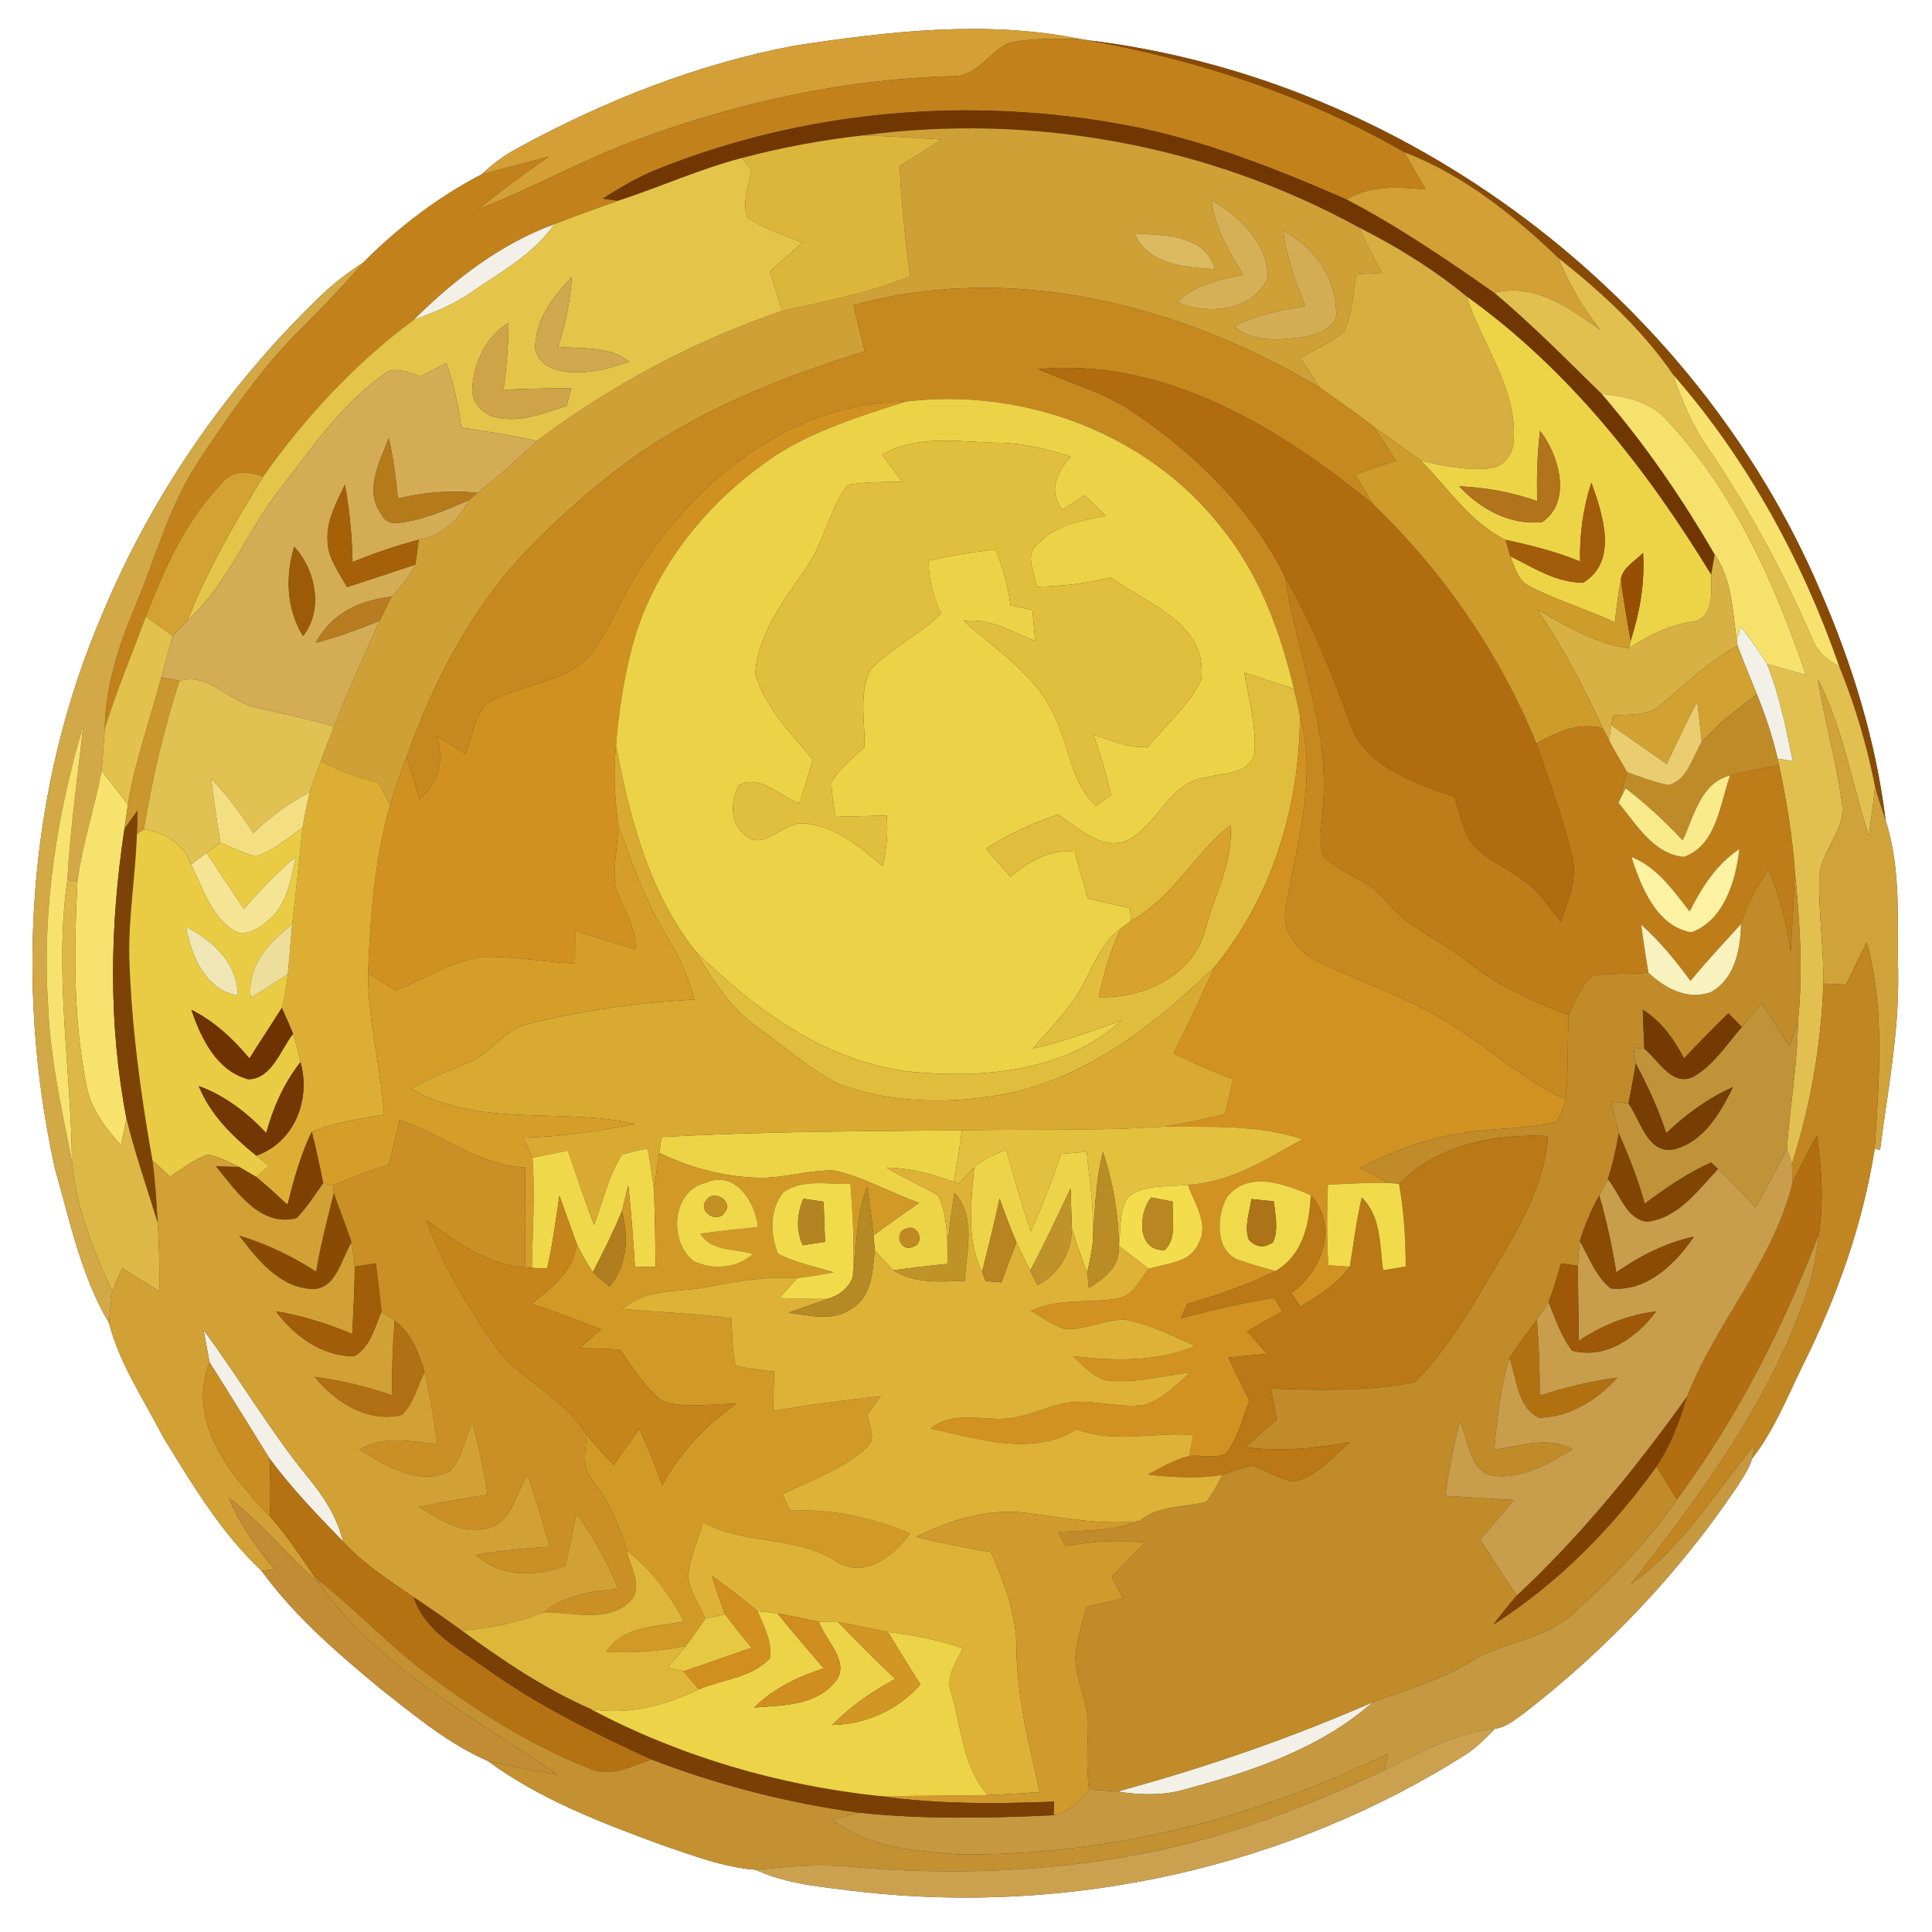 <?xml version="1.0" encoding="UTF-8" ?>
<!DOCTYPE svg PUBLIC "-//W3C//DTD SVG 1.1//EN" "http://www.w3.org/Graphics/SVG/1.1/DTD/svg11.dtd">
<svg width="250pt" height="250pt" viewBox="0 0 250 250" version="1.1" xmlns="http://www.w3.org/2000/svg">
<rect x="0" y="0" width="250" height="250" fill="#333333" stroke="none"/>
<g id="#ffffffff">
<path fill="#ffffff" opacity="1.00" d=" M 0.00 0.00 L 250.00 0.00 L 250.00 250.00 L 0.00 250.00 L 0.00 0.00 M 102.87 5.90 C 90.33 8.25 78.31 13.00 67.13 19.09 C 65.35 20.02 63.74 21.22 62.28 22.59 C 56.66 25.51 51.49 29.46 47.03 33.95 C 44.82 35.38 42.75 37.01 40.88 38.87 C 29.13 50.35 19.62 64.16 13.29 79.34 C 3.61 101.79 1.86 127.30 7.08 151.10 C 9.02 157.92 10.47 165.04 14.11 171.21 C 15.48 176.50 18.62 181.11 21.10 185.94 C 24.85 192.03 28.59 198.35 33.85 203.26 C 38.14 209.19 43.76 213.98 49.36 218.63 C 53.70 222.02 58.01 225.64 63.11 227.86 C 69.84 232.82 77.77 235.84 85.56 238.71 C 89.55 240.05 93.55 241.63 97.78 241.95 C 102.03 243.91 106.76 244.20 111.33 244.79 C 138.56 247.86 166.82 241.62 189.95 226.86 C 191.23 225.96 192.34 224.84 193.42 223.71 C 195.00 223.49 196.23 222.38 197.48 221.48 C 207.94 213.34 217.19 203.61 224.62 192.62 C 225.41 191.38 226.30 190.15 226.73 188.73 C 229.51 185.16 231.21 180.92 233.17 176.89 C 237.63 168.01 241.04 158.49 242.58 148.67 L 243.28 148.78 C 244.25 141.21 245.74 133.67 245.62 126.00 C 245.46 119.39 246.06 112.57 244.00 106.18 C 242.75 95.91 239.66 85.89 235.53 76.42 C 219.26 38.34 181.90 10.15 140.77 5.21 L 139.92 5.07 C 127.67 2.57 115.11 4.04 102.87 5.90 Z" />
</g>
<g id="#d39f36ff">
<path fill="#d39f36" opacity="1.00" d=" M 102.87 5.90 C 115.11 4.04 127.67 2.57 139.92 5.07 C 136.79 5.01 133.60 4.89 130.52 5.57 C 127.91 6.77 126.38 10.04 123.16 9.86 C 109.40 10.24 95.81 13.19 82.91 17.92 C 75.70 20.49 69.04 24.33 61.90 27.07 C 64.84 24.67 67.89 22.41 71.01 20.27 C 68.11 21.07 65.18 21.77 62.28 22.59 C 63.74 21.22 65.35 20.02 67.13 19.09 C 78.31 13.00 90.33 8.25 102.87 5.90 Z" />
</g>
<g id="#c2811aff">
<path fill="#c2811a" opacity="1.00" d=" M 130.52 5.57 C 133.60 4.89 136.79 5.01 139.92 5.07 L 140.77 5.21 C 155.09 7.77 169.12 12.40 181.74 19.70 C 182.63 21.32 183.55 22.93 184.51 24.52 C 181.04 24.20 177.37 23.93 174.26 25.82 C 165.10 21.83 155.75 18.11 145.91 16.24 C 125.58 12.37 104.11 14.22 84.89 21.97 C 82.48 22.97 80.21 24.28 78.02 25.70 C 78.51 25.77 79.50 25.91 79.99 25.98 C 77.23 26.97 74.45 27.94 71.72 29.02 C 64.76 31.57 58.79 36.18 53.58 41.35 C 46.02 46.96 39.49 53.95 34.08 61.63 C 32.20 61.08 29.97 60.69 28.69 62.58 C 24.01 67.36 21.27 73.62 18.88 79.77 C 17.09 84.58 15.10 89.33 13.56 94.24 C 13.64 88.72 15.40 83.43 17.52 78.39 C 20.17 72.12 21.89 65.40 25.69 59.68 C 29.75 53.53 33.97 47.42 39.24 42.24 C 41.94 39.57 44.53 36.81 47.03 33.95 C 51.49 29.46 56.66 25.51 62.28 22.59 C 65.18 21.77 68.11 21.07 71.01 20.27 C 67.89 22.41 64.84 24.67 61.90 27.07 C 69.04 24.33 75.70 20.49 82.91 17.92 C 95.81 13.19 109.40 10.24 123.16 9.86 C 126.38 10.04 127.91 6.77 130.52 5.57 Z" />
</g>
<g id="#894b04ff">
<path fill="#894b04" opacity="1.00" d=" M 140.77 5.21 C 181.90 10.15 219.26 38.34 235.53 76.42 C 239.66 85.89 242.75 95.91 244.00 106.18 C 243.52 104.73 243.03 103.28 242.63 101.80 C 241.59 96.47 240.03 91.25 237.99 86.22 C 233.21 72.47 226.09 59.43 216.48 48.45 C 212.46 42.60 207.20 37.78 201.66 33.39 C 195.83 27.80 189.36 22.63 181.74 19.70 C 169.12 12.40 155.09 7.77 140.77 5.21 Z" />
<path fill="#894b04" opacity="1.00" d=" M 43.20 154.34 C 43.92 156.49 44.79 158.60 45.50 160.76 C 44.13 162.97 43.42 167.19 40.04 166.79 C 35.96 166.38 33.25 162.91 30.95 159.89 C 34.48 160.93 37.81 162.53 40.90 164.54 C 41.48 161.10 42.35 157.72 43.20 154.34 Z" />
</g>
<g id="#713702ff">
<path fill="#713702" opacity="1.00" d=" M 84.89 21.97 C 104.11 14.22 125.58 12.37 145.91 16.24 C 155.75 18.11 165.10 21.83 174.26 25.82 C 180.95 29.29 187.18 33.57 193.36 37.88 C 198.23 41.97 202.70 46.51 207.25 50.96 C 212.80 57.39 217.64 64.42 221.89 71.77 C 221.77 72.41 221.54 73.71 221.42 74.36 C 213.07 60.66 202.95 47.79 189.81 38.38 C 185.50 34.85 180.76 31.90 175.79 29.41 C 156.45 18.79 133.53 14.58 111.69 17.52 C 106.39 18.11 101.12 19.08 95.97 20.45 C 90.51 21.89 85.35 24.22 79.99 25.98 C 79.50 25.91 78.51 25.77 78.02 25.70 C 80.21 24.28 82.48 22.97 84.89 21.97 Z" />
</g>
<g id="#cfa036ff">
<path fill="#cfa036" opacity="1.00" d=" M 111.69 17.52 C 133.53 14.58 156.45 18.79 175.79 29.41 C 176.73 31.40 177.75 33.36 178.81 35.30 C 177.71 35.36 176.61 35.43 175.51 35.49 C 175.05 37.97 175.06 40.65 173.88 42.93 C 172.19 44.33 170.18 45.24 168.26 46.28 C 169.10 47.59 169.91 48.91 170.81 50.18 C 152.94 39.48 130.95 33.78 110.43 39.51 C 110.94 41.49 111.41 43.47 111.90 45.46 C 101.22 48.78 90.64 52.97 81.49 59.51 C 76.57 63.19 71.92 67.24 67.70 71.71 C 60.76 79.17 56.02 88.38 52.62 97.92 C 51.85 99.96 51.11 102.02 50.48 104.10 C 49.95 103.15 49.43 102.18 48.92 101.22 C 46.32 100.69 43.82 99.77 41.53 98.43 C 42.08 96.95 42.64 95.48 43.21 94.02 C 45.05 89.39 47.09 84.84 49.14 80.30 C 49.62 79.27 50.13 78.24 50.67 77.23 C 51.85 75.96 52.99 74.62 53.76 73.05 C 53.92 71.98 54.04 70.90 54.16 69.83 C 57.16 69.37 59.35 67.34 60.69 64.70 C 60.96 64.47 61.51 64.01 61.79 63.78 C 64.48 61.70 66.99 59.38 69.47 57.05 C 79.07 49.84 89.84 44.10 101.21 40.22 C 106.79 39.01 112.44 37.93 117.75 35.75 C 117.15 31.01 116.60 26.26 116.43 21.48 C 118.24 20.34 120.04 19.19 121.84 18.05 C 118.46 17.86 115.08 17.61 111.69 17.52 M 156.78 25.93 C 157.17 29.50 159.05 32.58 160.89 35.56 C 157.83 36.19 154.62 36.81 152.32 39.11 C 156.25 40.79 162.23 40.31 164.06 35.87 C 163.99 31.39 160.42 28.00 156.78 25.93 M 146.79 30.21 C 148.51 34.27 153.39 34.59 157.18 34.83 C 155.96 30.29 150.57 30.44 146.79 30.21 M 166.05 29.86 C 166.47 33.25 167.61 36.48 168.93 39.60 C 165.75 40.08 162.57 40.77 159.67 42.21 C 162.19 44.41 165.73 44.02 168.79 43.60 C 170.61 43.24 173.35 42.32 172.88 39.95 C 172.72 35.68 169.81 31.77 166.05 29.86 Z" />
</g>
<g id="#dcb63bff">
<path fill="#dcb63b" opacity="1.00" d=" M 95.97 20.45 C 101.12 19.08 106.39 18.11 111.69 17.52 C 115.08 17.61 118.46 17.86 121.84 18.05 C 120.04 19.19 118.24 20.34 116.43 21.48 C 116.60 26.26 117.15 31.01 117.75 35.75 C 112.44 37.93 106.79 39.01 101.21 40.22 C 100.68 38.53 100.14 36.84 99.61 35.15 C 101.02 33.91 102.40 32.64 103.82 31.41 C 101.40 30.41 98.87 29.59 96.69 28.12 C 95.98 26.13 96.98 23.94 97.21 21.90 C 96.90 21.54 96.28 20.81 95.97 20.45 Z" />
</g>
<g id="#d2a034ff">
<path fill="#d2a034" opacity="1.00" d=" M 181.74 19.70 C 189.36 22.63 195.83 27.80 201.66 33.39 C 203.04 36.74 204.85 39.89 207.11 42.72 C 203.09 39.87 198.59 36.58 193.36 37.88 C 187.18 33.57 180.95 29.29 174.26 25.82 C 177.37 23.93 181.04 24.20 184.51 24.52 C 183.55 22.93 182.63 21.32 181.74 19.70 Z" />
</g>
<g id="#e4c549ff">
<path fill="#e4c549" opacity="1.00" d=" M 79.99 25.98 C 85.35 24.22 90.51 21.89 95.97 20.45 C 96.28 20.81 96.90 21.54 97.21 21.90 C 96.98 23.94 95.98 26.13 96.69 28.12 C 98.87 29.59 101.40 30.41 103.82 31.41 C 102.40 32.64 101.02 33.91 99.61 35.15 C 100.14 36.84 100.68 38.53 101.21 40.22 C 89.84 44.10 79.07 49.84 69.47 57.05 C 66.23 56.35 62.96 55.81 59.69 55.33 C 59.34 52.48 58.70 49.68 57.75 46.97 C 56.64 47.54 55.54 48.12 54.43 48.69 C 52.86 48.28 51.04 47.20 49.58 48.50 C 44.12 52.38 40.30 58.04 36.24 63.26 C 31.91 68.72 29.51 75.56 24.26 80.30 C 26.83 73.73 30.40 67.63 34.08 61.63 C 39.49 53.95 46.02 46.96 53.58 41.35 C 56.13 40.44 58.66 39.41 60.90 37.87 C 64.72 35.21 69.01 32.93 71.72 29.02 C 74.45 27.94 77.23 26.97 79.99 25.98 M 69.32 44.15 C 68.85 45.96 70.51 47.54 72.16 47.88 C 75.28 48.66 78.47 47.80 81.43 46.80 C 78.82 44.71 75.33 45.19 72.21 44.87 C 73.20 41.96 73.80 38.93 73.99 35.85 C 71.78 38.16 69.64 40.85 69.32 44.15 M 61.12 50.02 C 60.89 51.89 62.39 53.60 64.16 53.99 C 67.29 54.77 70.38 53.47 73.31 52.51 C 73.47 51.94 73.79 50.79 73.95 50.22 C 71.01 50.25 68.08 50.30 65.15 50.43 C 65.56 47.56 65.78 44.66 65.81 41.77 C 62.93 43.48 61.40 46.77 61.12 50.02 Z" />
</g>
<g id="#d6b056ff">
<path fill="#d6b056" opacity="1.00" d=" M 156.78 25.93 C 160.42 28.00 163.99 31.39 164.06 35.87 C 162.23 40.31 156.25 40.79 152.32 39.11 C 154.62 36.81 157.83 36.19 160.89 35.56 C 159.05 32.58 157.17 29.50 156.78 25.93 Z" />
</g>
<g id="#f2f0e7ff">
<path fill="#f2f0e7" opacity="1.00" d=" M 53.58 41.35 C 58.79 36.18 64.76 31.57 71.72 29.02 C 69.01 32.93 64.72 35.21 60.90 37.87 C 58.66 39.41 56.13 40.44 53.58 41.35 Z" />
<path fill="#f2f0e7" opacity="1.00" d=" M 225.25 81.08 C 226.45 82.64 227.63 84.23 228.65 85.92 C 230.28 89.95 231.12 94.24 231.99 98.48 C 231.50 98.40 230.51 98.25 230.02 98.17 C 229.36 95.33 228.44 92.56 227.35 89.86 C 226.50 87.75 225.61 85.66 224.83 83.52 L 224.73 82.79 C 224.86 82.36 225.12 81.51 225.25 81.08 Z" />
<path fill="#f2f0e7" opacity="1.00" d=" M 26.34 172.10 C 30.98 178.36 34.91 185.11 39.84 191.16 C 41.87 193.61 43.65 196.33 44.38 199.47 C 41.05 196.03 37.72 192.58 34.87 188.72 C 32.28 184.57 29.73 180.40 27.11 176.27 C 26.86 174.88 26.60 173.49 26.34 172.10 Z" />
<path fill="#f2f0e7" opacity="1.00" d=" M 144.58 231.82 C 155.86 228.77 166.92 224.94 177.64 220.26 C 170.89 226.24 162.13 229.17 153.57 231.48 C 150.64 232.38 147.57 232.30 144.58 231.82 Z" />
</g>
<g id="#dab960ff">
<path fill="#dab960" opacity="1.00" d=" M 146.79 30.21 C 150.57 30.44 155.96 30.29 157.18 34.83 C 153.39 34.59 148.51 34.27 146.79 30.21 Z" />
</g>
<g id="#d4ac53ff">
<path fill="#d4ac53" opacity="1.00" d=" M 166.05 29.86 C 169.81 31.77 172.72 35.68 172.88 39.95 C 173.35 42.32 170.61 43.24 168.79 43.60 C 165.73 44.02 162.19 44.41 159.67 42.21 C 162.57 40.77 165.75 40.08 168.93 39.60 C 167.61 36.48 166.47 33.25 166.05 29.86 Z" />
</g>
<g id="#d7ae3fff">
<path fill="#d7ae3f" opacity="1.00" d=" M 178.81 35.30 C 177.75 33.36 176.73 31.40 175.79 29.41 C 180.76 31.90 185.50 34.85 189.81 38.38 C 191.74 44.57 196.28 50.09 195.88 56.85 C 195.91 58.69 194.55 60.53 192.64 60.62 C 189.68 60.89 186.72 60.30 183.86 59.61 C 181.83 58.14 179.78 56.70 177.76 55.23 C 175.50 53.47 173.14 51.84 170.81 50.18 C 169.91 48.91 169.10 47.59 168.26 46.28 C 170.18 45.24 172.19 44.33 173.88 42.93 C 175.06 40.65 175.05 37.97 175.51 35.49 C 176.61 35.43 177.71 35.36 178.81 35.30 Z" />
</g>
<g id="#d3a846ff">
<path fill="#d3a846" opacity="1.00" d=" M 40.88 38.87 C 42.75 37.01 44.82 35.38 47.03 33.95 C 44.53 36.81 41.94 39.57 39.24 42.24 C 33.97 47.42 29.75 53.53 25.69 59.68 C 21.89 65.40 20.17 72.12 17.52 78.39 C 15.40 83.43 13.64 88.72 13.56 94.24 C 13.41 96.07 13.34 97.90 13.15 99.73 C 12.25 104.54 10.66 109.21 10.02 114.08 L 8.71 113.88 C 9.09 107.20 10.05 100.58 10.76 93.93 C 7.28 105.62 5.43 117.88 6.22 130.08 C 6.48 136.90 7.99 143.57 9.31 150.24 C 9.81 156.19 12.08 161.74 14.52 167.12 C 14.36 168.48 14.21 169.84 14.11 171.21 C 10.47 165.04 9.02 157.92 7.08 151.10 C 1.86 127.30 3.61 101.79 13.29 79.34 C 19.62 64.16 29.13 50.35 40.88 38.87 Z" />
</g>
<g id="#e1c050ff">
<path fill="#e1c050" opacity="1.00" d=" M 207.11 42.72 C 204.85 39.89 203.04 36.74 201.66 33.39 C 207.20 37.78 212.46 42.60 216.48 48.45 C 217.61 51.80 218.99 55.09 221.04 57.99 C 226.29 65.75 230.78 74.02 234.50 82.61 C 235.08 84.30 236.45 85.43 237.99 86.22 C 240.03 91.25 241.59 96.47 242.63 101.80 C 242.41 103.93 242.11 106.05 241.83 108.16 C 239.64 101.40 238.50 94.27 235.24 87.88 C 236.06 93.23 237.63 98.43 238.33 103.79 C 238.99 107.50 235.37 110.21 235.40 113.85 C 235.33 118.33 236.01 122.79 235.94 127.27 C 235.67 135.19 234.29 143.04 231.88 150.59 C 231.72 150.09 231.39 149.11 231.23 148.62 C 231.62 143.10 232.61 137.64 232.66 132.10 C 233.34 125.64 232.88 119.15 232.25 112.71 C 231.92 108.09 231.16 103.51 230.20 98.99 L 230.02 98.17 C 230.51 98.25 231.50 98.40 231.99 98.48 C 231.12 94.24 230.28 89.95 228.65 85.92 C 230.33 86.37 232.00 86.85 233.67 87.33 C 229.63 75.43 224.36 63.60 215.66 54.34 C 213.53 51.93 210.29 51.28 207.25 50.96 C 202.70 46.51 198.23 41.97 193.36 37.88 C 198.59 36.58 203.09 39.87 207.11 42.72 Z" />
</g>
<g id="#d1a74fff">
<path fill="#d1a74f" opacity="1.00" d=" M 69.32 44.15 C 69.64 40.85 71.78 38.16 73.99 35.85 C 73.80 38.93 73.20 41.96 72.21 44.87 C 75.33 45.19 78.82 44.71 81.43 46.80 C 78.47 47.80 75.28 48.66 72.16 47.88 C 70.51 47.54 68.85 45.96 69.32 44.15 Z" />
</g>
<g id="#c68920ff">
<path fill="#c68920" opacity="1.00" d=" M 110.43 39.51 C 130.95 33.78 152.94 39.48 170.81 50.18 C 173.14 51.84 175.50 53.47 177.76 55.23 C 178.78 56.65 179.69 58.14 180.63 59.62 C 178.88 60.21 177.13 60.79 175.38 61.38 C 176.14 62.69 176.89 64.01 177.71 65.28 C 165.56 55.33 150.63 46.22 134.32 47.77 C 138.45 49.59 142.91 50.77 146.66 53.35 C 154.72 58.79 161.94 65.85 166.28 74.65 C 167.79 84.66 172.16 94.34 171.17 104.63 C 171.12 106.66 170.54 108.82 171.25 110.79 C 173.60 113.15 177.27 113.83 179.34 116.59 C 182.29 120.18 186.77 121.82 190.30 124.71 C 194.07 127.70 198.52 129.64 202.98 131.36 C 202.82 135.01 202.94 138.67 202.60 142.32 C 195.80 139.10 190.51 133.52 183.71 130.31 C 179.42 128.06 174.79 126.54 170.46 124.38 C 167.86 123.12 165.69 120.34 166.42 117.31 C 167.77 109.20 170.46 100.94 168.22 92.69 C 168.00 91.49 167.73 90.31 167.44 89.13 C 165.62 81.61 162.90 74.12 157.90 68.09 C 148.40 56.00 132.30 50.11 117.18 51.97 C 101.94 52.04 88.94 62.93 81.63 75.58 C 79.62 78.91 78.37 82.78 75.57 85.56 C 72.01 88.61 66.95 88.62 63.03 91.01 C 61.35 92.76 61.09 95.39 60.25 97.58 C 59.00 96.82 57.75 96.06 56.51 95.28 C 57.56 98.33 56.78 101.31 54.30 103.41 C 53.72 101.58 53.17 99.75 52.62 97.92 C 56.02 88.38 60.76 79.17 67.70 71.71 C 71.92 67.24 76.57 63.19 81.49 59.51 C 90.64 52.97 101.22 48.78 111.90 45.46 C 111.41 43.47 110.94 41.49 110.43 39.51 Z" />
</g>
<g id="#edd447ff">
<path fill="#edd447" opacity="1.00" d=" M 195.88 56.85 C 196.28 50.09 191.74 44.57 189.81 38.38 C 202.95 47.79 213.07 60.66 221.42 74.36 C 221.44 76.49 221.85 80.07 218.98 80.45 C 215.97 80.85 213.29 82.27 210.77 83.89 L 211.00 82.92 C 212.19 79.24 212.86 75.41 212.61 71.54 C 211.63 72.59 210.06 73.36 209.75 74.88 C 209.41 76.75 209.18 78.64 208.96 80.53 C 205.33 78.83 201.46 77.68 197.89 75.85 C 196.41 75.11 196.00 73.38 195.44 71.98 C 198.43 73.44 201.43 75.45 204.89 75.39 C 209.45 72.59 207.35 66.47 205.93 62.45 C 204.84 65.74 204.39 69.19 204.46 72.65 C 201.36 71.38 198.10 70.55 194.83 69.86 C 190.21 67.61 187.39 63.13 183.86 59.61 C 186.72 60.30 189.68 60.89 192.64 60.62 C 194.55 60.53 195.91 58.69 195.88 56.85 M 199.28 55.76 C 198.92 58.78 198.82 61.81 198.93 64.85 C 195.67 63.71 192.27 63.06 188.82 62.93 C 191.55 65.87 195.46 68.03 199.57 67.55 C 203.44 64.90 201.76 58.90 199.28 55.76 Z" />
<path fill="#edd447" opacity="1.00" d=" M 85.61 147.14 C 98.55 146.39 111.52 146.39 124.48 146.26 C 124.18 148.50 123.82 150.73 123.41 152.95 C 120.61 151.91 117.71 151.12 114.70 151.09 C 116.85 152.41 119.20 153.37 121.36 154.69 C 122.55 156.94 122.52 159.58 122.62 162.06 C 122.61 162.43 122.60 163.18 122.59 163.55 C 120.26 163.77 117.94 164.04 115.63 164.37 C 114.79 163.55 113.98 162.70 113.21 161.81 C 113.16 161.33 113.07 160.35 113.03 159.86 C 114.97 158.42 116.95 157.03 118.94 155.65 C 115.21 154.35 111.73 152.29 107.84 151.45 C 104.64 151.40 101.53 152.44 98.32 152.41 C 93.81 152.32 89.35 151.14 85.30 149.17 C 85.37 148.66 85.53 147.65 85.61 147.14 M 117.27 158.99 C 115.60 159.42 116.49 162.04 118.08 161.36 C 119.75 160.93 118.86 158.28 117.27 158.99 Z" />
</g>
<g id="#cfa449ff">
<path fill="#cfa449" opacity="1.00" d=" M 61.12 50.02 C 61.40 46.77 62.93 43.48 65.81 41.77 C 65.78 44.66 65.56 47.56 65.15 50.43 C 68.08 50.30 71.01 50.25 73.95 50.22 C 73.79 50.79 73.47 51.94 73.31 52.51 C 70.38 53.47 67.29 54.77 64.16 53.99 C 62.39 53.60 60.89 51.89 61.12 50.02 Z" />
</g>
<g id="#d3ac55ff">
<path fill="#d3ac55" opacity="1.00" d=" M 49.58 48.50 C 51.04 47.20 52.86 48.28 54.43 48.69 C 55.54 48.12 56.64 47.54 57.75 46.97 C 58.70 49.68 59.34 52.48 59.69 55.33 C 62.96 55.81 66.23 56.35 69.47 57.05 C 66.99 59.38 64.48 61.70 61.79 63.78 C 58.33 63.39 54.86 63.71 51.48 64.50 C 51.25 61.89 50.88 59.28 50.31 56.71 C 49.12 59.75 47.07 63.57 49.39 66.59 C 50.14 68.25 52.02 67.58 53.40 67.36 C 55.93 66.78 58.32 65.74 60.69 64.70 C 59.35 67.34 57.16 69.37 54.16 69.83 C 51.26 70.64 48.40 71.58 45.62 72.74 C 45.55 69.38 45.24 66.02 44.63 62.72 C 43.56 64.98 42.25 67.31 42.38 69.89 C 42.38 72.17 43.86 74.05 44.90 75.96 C 47.86 75.02 50.81 74.03 53.76 73.05 C 52.99 74.62 51.85 75.96 50.67 77.23 C 46.58 77.63 42.81 79.43 40.86 83.18 C 43.68 82.42 46.44 81.45 49.14 80.30 C 47.09 84.84 45.05 89.39 43.21 94.02 C 39.88 93.01 36.45 92.36 33.07 91.54 C 29.58 90.81 27.09 87.01 23.22 88.10 C 22.44 87.94 21.66 87.78 20.88 87.63 C 21.36 85.85 21.84 84.07 22.33 82.30 C 22.98 81.64 23.62 80.97 24.26 80.30 C 29.51 75.56 31.91 68.72 36.24 63.26 C 40.30 58.04 44.12 52.38 49.58 48.50 M 38.07 70.73 C 36.91 74.60 37.06 78.79 39.21 82.30 C 41.90 78.89 40.84 73.77 38.07 70.73 Z" />
</g>
<g id="#b06c0fff">
<path fill="#b06c0f" opacity="1.00" d=" M 134.32 47.77 C 150.63 46.22 165.56 55.33 177.71 65.28 C 186.75 73.98 194.07 84.56 198.80 96.19 C 200.41 100.96 202.24 105.69 203.39 110.60 C 204.24 113.59 202.93 116.52 201.96 119.29 C 200.36 117.30 198.94 115.06 196.76 113.65 C 194.70 112.21 192.29 111.20 190.60 109.29 C 189.26 107.49 188.85 105.22 188.21 103.12 C 182.93 101.31 176.36 99.14 174.56 93.25 C 172.21 86.88 169.71 80.53 166.28 74.65 C 161.94 65.85 154.72 58.79 146.66 53.35 C 142.91 50.77 138.45 49.59 134.32 47.77 Z" />
</g>
<g id="#f7e26eff">
<path fill="#f7e26e" opacity="1.00" d=" M 216.48 48.45 C 226.09 59.43 233.21 72.47 237.99 86.22 C 236.45 85.43 235.08 84.30 234.50 82.61 C 230.78 74.02 226.29 65.75 221.04 57.99 C 218.99 55.09 217.61 51.80 216.48 48.45 Z" />
<path fill="#f7e26e" opacity="1.00" d=" M 6.22 130.08 C 5.43 117.88 7.28 105.62 10.76 93.93 C 10.05 100.58 9.09 107.20 8.71 113.88 C 6.99 126.00 9.19 138.11 9.31 150.24 C 7.99 143.57 6.48 136.90 6.22 130.08 Z" />
<path fill="#f7e26e" opacity="1.00" d=" M 13.15 99.73 C 14.31 101.19 15.43 102.66 16.55 104.14 C 16.44 104.92 16.21 106.48 16.10 107.27 C 14.22 119.68 13.97 132.40 16.37 144.77 C 16.19 145.62 15.83 147.33 15.65 148.18 C 13.54 145.86 11.57 143.23 11.10 140.03 C 9.47 131.50 9.58 122.72 10.02 114.08 C 10.66 109.21 12.25 104.54 13.15 99.73 Z" />
</g>
<g id="#f6e16cff">
<path fill="#f6e16c" opacity="1.00" d=" M 207.25 50.96 C 210.29 51.28 213.53 51.93 215.66 54.34 C 224.36 63.60 229.63 75.43 233.67 87.33 C 232.00 86.85 230.33 86.37 228.65 85.92 C 227.63 84.23 226.45 82.64 225.25 81.08 C 225.12 81.51 224.86 82.36 224.73 82.79 C 224.16 79.03 224.15 75.02 221.89 71.77 C 217.64 64.42 212.80 57.39 207.25 50.96 Z" />
</g>
<g id="#d19120ff">
<path fill="#d19120" opacity="1.00" d=" M 81.63 75.58 C 88.94 62.93 101.94 52.04 117.18 51.97 C 110.64 54.06 103.88 56.12 98.36 60.35 C 90.32 66.29 83.93 74.75 81.58 84.56 C 80.61 88.48 80.02 92.49 79.71 96.52 C 79.36 99.94 79.53 103.39 80.02 106.79 C 79.94 109.50 79.25 112.23 79.66 114.93 C 80.63 117.53 82.31 119.92 82.25 122.82 C 79.61 122.11 77.01 121.28 74.43 120.41 C 74.42 121.83 74.41 123.26 74.40 124.68 C 70.34 124.50 66.30 123.68 62.23 123.83 C 58.30 124.51 54.85 126.71 51.18 128.17 C 49.99 127.42 48.81 126.68 47.62 125.94 C 47.90 118.60 48.47 111.20 50.48 104.10 C 51.11 102.02 51.85 99.96 52.62 97.92 C 53.17 99.75 53.72 101.58 54.30 103.41 C 56.78 101.31 57.56 98.33 56.51 95.28 C 57.75 96.06 59.00 96.82 60.25 97.58 C 61.09 95.39 61.35 92.76 63.03 91.01 C 66.95 88.62 72.01 88.61 75.57 85.56 C 78.37 82.78 79.62 78.91 81.63 75.58 Z" />
</g>
<g id="#ecd247ff">
<path fill="#ecd247" opacity="1.00" d=" M 117.18 51.97 C 132.30 50.11 148.40 56.00 157.90 68.09 C 162.90 74.12 165.62 81.61 167.44 89.13 C 165.29 88.45 163.15 87.74 161.02 87.04 C 161.55 90.47 162.61 93.91 162.33 97.41 C 161.75 100.26 158.36 99.94 156.20 100.58 C 151.26 101.09 149.82 106.91 145.69 108.85 C 142.31 109.96 139.51 107.08 136.90 105.40 C 133.62 106.47 130.49 107.96 127.57 109.80 C 128.62 111.02 129.69 112.24 130.75 113.46 C 133.11 111.46 135.86 109.84 139.08 110.22 C 139.62 112.24 140.19 114.25 140.75 116.27 C 142.57 116.71 144.41 117.09 146.23 117.53 C 146.26 117.94 146.33 118.75 146.36 119.15 C 146.04 119.39 145.40 119.87 145.08 120.11 C 142.61 121.88 141.55 124.79 140.17 127.37 C 138.53 130.52 135.91 132.99 133.66 135.69 C 137.59 134.80 141.37 133.40 145.15 132.03 C 137.96 138.60 127.40 139.57 118.11 138.71 C 106.97 137.54 97.65 130.63 89.91 122.99 C 83.93 115.34 81.50 105.87 79.71 96.52 C 80.02 92.49 80.61 88.48 81.58 84.56 C 83.93 74.75 90.32 66.29 98.36 60.35 C 103.88 56.12 110.64 54.06 117.18 51.97 M 114.13 58.84 C 115.00 60.01 115.89 61.18 116.77 62.35 C 114.41 62.38 112.03 62.32 109.70 62.74 C 107.28 65.94 106.69 70.13 104.37 73.42 C 101.49 77.58 98.15 81.87 97.73 87.10 C 98.91 91.50 102.34 94.86 105.18 98.28 C 104.65 100.19 104.07 102.09 103.43 103.96 C 100.95 103.08 98.32 100.12 95.62 101.60 C 94.59 103.54 94.37 106.29 96.20 107.85 C 98.56 110.39 101.10 106.55 103.73 106.54 C 107.90 106.67 111.17 109.52 114.20 112.06 C 114.75 109.92 114.92 107.72 114.74 105.53 C 112.53 105.58 110.32 105.64 108.11 105.69 C 107.90 104.20 107.60 102.71 107.59 101.21 C 108.64 99.38 110.38 98.10 111.87 96.67 C 111.95 93.38 111.10 89.79 112.62 86.72 C 115.24 83.80 119.00 82.19 121.76 79.40 C 120.76 77.24 120.12 74.93 120.19 72.54 C 123.04 71.90 125.92 71.42 128.82 71.10 C 129.76 73.43 130.45 75.85 130.75 78.34 C 131.70 78.54 132.65 78.73 133.60 78.93 C 133.72 80.26 133.84 81.60 133.95 82.94 C 130.98 81.80 128.05 79.90 124.73 80.37 C 128.92 84.12 134.04 87.28 136.42 92.60 C 138.36 96.42 138.50 101.19 141.80 104.26 C 142.29 103.91 143.29 103.23 143.78 102.89 C 143.14 100.24 142.42 97.62 141.48 95.07 C 143.78 95.73 146.11 96.91 148.56 96.64 C 150.84 93.74 153.98 91.25 155.45 87.87 C 156.28 80.69 148.43 78.11 143.70 74.73 C 140.57 75.52 137.34 75.87 134.11 75.94 C 133.97 74.13 132.45 71.70 134.34 70.36 C 136.59 67.92 139.96 67.34 143.06 66.75 C 142.16 65.87 141.26 64.98 140.37 64.09 C 139.39 64.71 138.42 65.34 137.45 65.96 C 135.60 63.57 136.76 61.09 138.53 59.08 C 135.58 58.16 132.56 57.36 129.45 57.30 C 124.32 57.24 118.82 56.13 114.13 58.84 Z" />
</g>
<g id="#cd9c2aff">
<path fill="#cd9c2a" opacity="1.00" d=" M 177.76 55.23 C 179.78 56.70 181.83 58.14 183.86 59.61 C 187.39 63.13 190.21 67.61 194.83 69.86 C 194.98 70.39 195.29 71.45 195.44 71.98 C 196.00 73.38 196.41 75.11 197.89 75.85 C 201.46 77.68 205.33 78.83 208.96 80.53 C 209.18 78.64 209.41 76.75 209.75 74.88 C 210.03 77.58 210.58 80.24 211.00 82.92 L 210.77 83.89 C 206.45 83.32 202.67 81.02 198.96 78.91 C 202.24 83.76 204.99 88.93 207.41 94.26 C 204.34 93.34 201.44 94.77 198.80 96.19 C 194.07 84.56 186.75 73.98 177.71 65.28 C 176.89 64.01 176.14 62.69 175.38 61.38 C 177.13 60.79 178.88 60.21 180.63 59.62 C 179.69 58.14 178.78 56.65 177.76 55.23 Z" />
</g>
<g id="#b1731bff">
<path fill="#b1731b" opacity="1.00" d=" M 199.28 55.76 C 201.76 58.90 203.44 64.90 199.57 67.55 C 195.46 68.03 191.55 65.87 188.82 62.93 C 192.27 63.06 195.67 63.71 198.93 64.85 C 198.82 61.81 198.92 58.78 199.28 55.76 Z" />
</g>
<g id="#b57b1bff">
<path fill="#b57b1b" opacity="1.00" d=" M 50.31 56.71 C 50.88 59.28 51.25 61.89 51.48 64.50 C 54.86 63.71 58.33 63.39 61.79 63.78 C 61.51 64.01 60.96 64.47 60.69 64.70 C 58.32 65.74 55.93 66.78 53.40 67.36 C 52.02 67.58 50.14 68.25 49.39 66.59 C 47.07 63.57 49.12 59.75 50.31 56.71 Z" />
</g>
<g id="#e1bf3eff">
<path fill="#e1bf3e" opacity="1.00" d=" M 114.13 58.84 C 118.82 56.13 124.32 57.24 129.45 57.30 C 132.56 57.36 135.58 58.16 138.53 59.08 C 136.76 61.09 135.60 63.57 137.45 65.96 C 138.42 65.34 139.39 64.71 140.37 64.09 C 141.26 64.98 142.16 65.87 143.06 66.75 C 139.96 67.34 136.59 67.92 134.34 70.36 C 132.45 71.70 133.97 74.13 134.11 75.94 C 137.34 75.87 140.57 75.52 143.70 74.73 C 148.43 78.11 156.28 80.69 155.45 87.87 C 153.98 91.25 150.84 93.74 148.56 96.64 C 146.11 96.91 143.78 95.73 141.48 95.07 C 142.42 97.62 143.14 100.24 143.78 102.89 C 143.29 103.23 142.29 103.91 141.80 104.26 C 138.50 101.19 138.36 96.42 136.42 92.60 C 134.04 87.28 128.92 84.12 124.73 80.37 C 128.05 79.90 130.98 81.80 133.95 82.94 C 133.84 81.60 133.72 80.26 133.60 78.93 C 132.65 78.73 131.70 78.54 130.75 78.34 C 130.45 75.85 129.76 73.43 128.82 71.10 C 125.92 71.42 123.04 71.90 120.19 72.54 C 120.12 74.93 120.76 77.24 121.76 79.40 C 119.00 82.19 115.24 83.80 112.62 86.72 C 111.10 89.79 111.95 93.38 111.87 96.67 C 110.38 98.10 108.64 99.38 107.59 101.21 C 107.60 102.71 107.90 104.20 108.11 105.69 C 110.32 105.64 112.53 105.58 114.74 105.53 C 114.92 107.72 114.75 109.92 114.20 112.06 C 111.17 109.52 107.90 106.67 103.73 106.54 C 101.10 106.55 98.56 110.39 96.20 107.85 C 94.37 106.29 94.59 103.54 95.62 101.60 C 98.32 100.12 100.95 103.08 103.43 103.96 C 104.07 102.09 104.65 100.19 105.18 98.28 C 102.34 94.86 98.91 91.50 97.73 87.10 C 98.15 81.87 101.49 77.58 104.37 73.42 C 106.69 70.13 107.28 65.94 109.70 62.74 C 112.03 62.32 114.41 62.38 116.77 62.35 C 115.89 61.18 115.00 60.01 114.13 58.84 Z" />
</g>
<g id="#d3a233ff">
<path fill="#d3a233" opacity="1.00" d=" M 28.69 62.58 C 29.97 60.69 32.20 61.08 34.08 61.63 C 30.40 67.63 26.83 73.73 24.26 80.30 C 23.62 80.97 22.98 81.64 22.33 82.30 C 21.18 81.45 20.03 80.61 18.88 79.77 C 21.27 73.62 24.01 67.36 28.69 62.58 Z" />
</g>
<g id="#a56008ff">
<path fill="#a56008" opacity="1.00" d=" M 42.38 69.89 C 42.25 67.31 43.56 64.98 44.63 62.72 C 45.24 66.02 45.55 69.38 45.62 72.74 C 48.40 71.58 51.26 70.64 54.16 69.83 C 54.04 70.90 53.92 71.98 53.76 73.05 C 50.81 74.03 47.86 75.02 44.90 75.96 C 43.86 74.05 42.38 72.17 42.38 69.89 Z" />
</g>
<g id="#a35c0aff">
<path fill="#a35c0a" opacity="1.00" d=" M 204.46 72.65 C 204.39 69.19 204.84 65.74 205.93 62.45 C 207.35 66.47 209.45 72.59 204.89 75.39 C 201.43 75.45 198.43 73.44 195.44 71.98 C 195.29 71.45 194.98 70.39 194.83 69.86 C 198.10 70.55 201.36 71.38 204.46 72.65 Z" />
</g>
<g id="#9c5b06ff">
<path fill="#9c5b06" opacity="1.00" d=" M 38.07 70.73 C 40.84 73.77 41.90 78.89 39.21 82.30 C 37.06 78.79 36.91 74.60 38.07 70.73 Z" />
</g>
<g id="#964f03ff">
<path fill="#964f03" opacity="1.00" d=" M 209.75 74.88 C 210.06 73.36 211.63 72.59 212.61 71.54 C 212.86 75.41 212.19 79.24 211.00 82.92 C 210.58 80.24 210.03 77.58 209.75 74.88 Z" />
</g>
<g id="#d7b143ff">
<path fill="#d7b143" opacity="1.00" d=" M 221.89 71.77 C 224.15 75.02 224.16 79.03 224.73 82.79 L 224.83 83.52 C 221.22 85.57 218.18 88.40 215.06 91.08 C 213.37 92.75 210.87 92.38 208.71 92.58 C 208.66 92.90 208.56 93.54 208.51 93.86 C 208.43 94.35 208.28 95.32 208.20 95.80 C 208.00 95.42 207.61 94.65 207.41 94.26 C 204.99 88.93 202.24 83.76 198.96 78.91 C 202.67 81.02 206.45 83.32 210.77 83.89 C 213.29 82.27 215.97 80.85 218.98 80.45 C 221.85 80.07 221.44 76.49 221.42 74.36 C 221.54 73.71 221.77 72.41 221.89 71.77 Z" />
</g>
<g id="#be7d18ff">
<path fill="#be7d18" opacity="1.00" d=" M 166.28 74.65 C 169.71 80.53 172.21 86.88 174.56 93.25 C 176.36 99.14 182.93 101.31 188.21 103.12 C 188.85 105.22 189.26 107.49 190.60 109.29 C 192.29 111.20 194.70 112.21 196.76 113.65 C 198.94 115.06 200.36 117.30 201.96 119.29 C 202.93 116.52 204.24 113.59 203.39 110.60 C 202.24 105.69 200.41 100.96 198.80 96.19 C 201.44 94.77 204.34 93.34 207.41 94.26 C 207.61 94.65 208.00 95.42 208.20 95.80 C 208.96 97.19 209.77 98.56 210.57 99.93 C 210.17 101.23 209.78 102.54 209.42 103.86 C 211.70 106.62 213.95 110.51 217.88 110.88 C 222.15 109.41 222.54 104.03 223.88 100.34 C 225.97 99.82 228.09 99.42 230.20 98.99 C 231.16 103.51 231.92 108.09 232.25 112.71 C 232.18 116.19 231.88 119.66 231.72 123.14 C 231.20 119.52 230.31 115.94 228.84 112.59 C 227.31 114.72 226.01 117.03 225.29 119.56 C 223.09 122.00 220.82 124.39 218.75 126.94 C 216.84 124.32 214.78 121.80 212.36 119.64 C 212.64 121.71 212.96 123.78 213.30 125.85 C 210.92 126.13 208.49 125.84 206.14 126.27 C 204.54 127.55 203.80 129.56 202.98 131.36 C 198.52 129.64 194.07 127.70 190.30 124.71 C 186.77 121.82 182.29 120.18 179.34 116.59 C 177.27 113.83 173.60 113.15 171.25 110.79 C 170.54 108.82 171.12 106.66 171.17 104.63 C 172.16 94.34 167.79 84.66 166.28 74.65 M 218.64 117.94 C 216.50 115.23 214.45 112.21 211.11 110.89 C 212.34 114.77 214.38 119.89 218.86 120.64 C 223.06 119.13 224.63 113.97 225.07 109.87 C 222.11 111.82 220.21 114.84 218.64 117.94 Z" />
</g>
<g id="#b67c1fff">
<path fill="#b67c1f" opacity="1.00" d=" M 40.86 83.18 C 42.81 79.43 46.58 77.63 50.67 77.23 C 50.13 78.24 49.62 79.27 49.14 80.30 C 46.44 81.45 43.68 82.42 40.86 83.18 Z" />
</g>
<g id="#e2c14dff">
<path fill="#e2c14d" opacity="1.00" d=" M 18.88 79.77 C 20.03 80.61 21.18 81.45 22.33 82.30 C 21.84 84.07 21.36 85.85 20.88 87.63 C 19.45 93.14 17.45 98.50 16.55 104.14 C 15.43 102.66 14.31 101.19 13.15 99.73 C 13.34 97.90 13.41 96.07 13.56 94.24 C 15.10 89.33 17.09 84.58 18.88 79.77 Z" />
</g>
<g id="#d1a132ff">
<path fill="#d1a132" opacity="1.00" d=" M 215.06 91.08 C 218.18 88.40 221.22 85.57 224.83 83.52 C 225.61 85.66 226.50 87.75 227.35 89.86 C 224.82 91.74 222.25 93.63 220.19 96.05 C 220.04 94.29 219.82 92.55 219.62 90.80 C 218.24 93.46 216.94 96.16 215.68 98.88 C 213.29 97.20 210.91 95.52 208.51 93.86 C 208.56 93.54 208.66 92.90 208.71 92.58 C 210.87 92.38 213.37 92.75 215.06 91.08 Z" />
</g>
<g id="#c9972eff">
<path fill="#c9972e" opacity="1.00" d=" M 20.88 87.63 C 21.66 87.78 22.44 87.94 23.22 88.10 C 21.17 94.38 19.72 100.82 18.61 107.33 L 17.71 107.94 C 17.73 107.18 17.78 105.66 17.80 104.90 C 17.22 105.68 16.65 106.47 16.10 107.27 C 16.21 106.48 16.44 104.92 16.55 104.14 C 17.45 98.50 19.45 93.14 20.88 87.63 Z" />
</g>
<g id="#e1c152ff">
<path fill="#e1c152" opacity="1.00" d=" M 23.22 88.10 C 27.09 87.01 29.58 90.81 33.07 91.54 C 36.45 92.36 39.88 93.01 43.21 94.02 C 42.64 95.48 42.08 96.95 41.53 98.43 C 41.04 99.78 40.54 101.12 40.10 102.50 C 37.39 103.86 34.98 105.73 32.77 107.80 C 31.18 105.29 29.37 102.92 27.34 100.76 C 27.65 103.53 28.08 106.29 28.52 109.04 C 27.92 109.48 27.33 109.93 26.73 110.37 C 26.05 110.86 25.38 111.36 24.72 111.88 C 23.76 109.20 21.36 107.70 18.61 107.33 C 19.72 100.82 21.17 94.38 23.22 88.10 Z" />
</g>
<g id="#e0bd3cff">
<path fill="#e0bd3c" opacity="1.00" d=" M 161.02 87.04 C 163.15 87.74 165.29 88.45 167.44 89.13 C 167.73 90.31 168.00 91.49 168.22 92.69 C 168.17 104.31 164.65 116.03 157.20 125.07 C 149.69 132.36 141.05 139.23 130.59 141.46 C 123.19 142.94 115.32 142.85 108.21 140.14 C 104.54 138.16 101.41 135.35 98.03 132.94 C 94.45 130.43 92.15 126.65 89.91 122.99 C 97.65 130.63 106.97 137.54 118.11 138.71 C 127.40 139.57 137.96 138.60 145.15 132.03 C 141.37 133.40 137.59 134.80 133.66 135.69 C 135.91 132.99 138.53 130.52 140.17 127.37 C 141.55 124.79 142.61 121.88 145.08 120.11 C 143.65 122.91 142.87 125.97 142.16 129.02 C 147.92 129.24 154.30 126.31 155.94 120.39 C 157.08 115.86 159.65 111.57 159.21 106.76 C 154.52 110.50 151.73 116.21 146.36 119.15 C 146.33 118.75 146.26 117.94 146.23 117.53 C 144.41 117.09 142.57 116.71 140.75 116.27 C 140.19 114.25 139.62 112.24 139.08 110.22 C 135.86 109.84 133.11 111.46 130.75 113.46 C 129.69 112.24 128.62 111.02 127.57 109.80 C 130.49 107.96 133.62 106.47 136.90 105.40 C 139.51 107.08 142.31 109.96 145.69 108.85 C 149.82 106.91 151.26 101.09 156.20 100.58 C 158.36 99.94 161.75 100.26 162.33 97.41 C 162.61 93.91 161.55 90.47 161.02 87.04 Z" />
</g>
<g id="#d0a23aff">
<path fill="#d0a23a" opacity="1.00" d=" M 235.24 87.88 C 238.50 94.27 239.64 101.40 241.83 108.16 C 242.11 106.05 242.41 103.93 242.63 101.80 C 243.03 103.28 243.52 104.73 244.00 106.18 C 246.06 112.57 245.46 119.39 245.62 126.00 C 245.74 133.67 244.25 141.21 243.28 148.78 L 242.58 148.67 C 243.13 139.77 243.96 130.65 241.55 121.93 C 240.65 123.75 239.75 125.56 238.89 127.40 C 237.90 127.36 236.92 127.32 235.94 127.27 C 236.01 122.79 235.33 118.33 235.40 113.85 C 235.37 110.21 238.99 107.50 238.33 103.79 C 237.63 98.43 236.06 93.23 235.24 87.88 Z" />
</g>
<g id="#bf8b29ff">
<path fill="#bf8b29" opacity="1.00" d=" M 220.19 96.05 C 222.25 93.63 224.82 91.74 227.35 89.86 C 228.44 92.56 229.36 95.33 230.02 98.17 L 230.20 98.99 C 228.09 99.42 225.97 99.82 223.88 100.34 C 220.03 101.32 219.21 105.64 217.74 108.76 C 215.47 106.31 213.01 104.04 210.36 102.01 C 210.12 102.47 209.65 103.40 209.42 103.86 C 209.78 102.54 210.17 101.23 210.57 99.93 C 212.33 100.53 214.07 101.26 215.92 101.58 C 218.38 100.95 218.98 97.96 220.19 96.05 Z" />
</g>
<g id="#e9cd70ff">
<path fill="#e9cd70" opacity="1.00" d=" M 215.68 98.88 C 216.94 96.16 218.24 93.46 219.62 90.80 C 219.82 92.55 220.04 94.29 220.19 96.05 C 218.98 97.96 218.38 100.95 215.92 101.58 C 214.07 101.26 212.33 100.53 210.57 99.93 C 209.77 98.56 208.96 97.19 208.20 95.80 C 208.28 95.32 208.43 94.35 208.51 93.86 C 210.91 95.52 213.29 97.20 215.68 98.88 Z" />
</g>
<g id="#d19221ff">
<path fill="#d19221" opacity="1.00" d=" M 168.22 92.69 C 170.46 100.94 167.77 109.20 166.42 117.31 C 165.69 120.34 167.86 123.12 170.46 124.38 C 174.79 126.54 179.42 128.06 183.71 130.31 C 190.51 133.52 195.80 139.10 202.60 142.32 C 202.27 143.32 202.01 144.40 201.27 145.19 C 197.38 146.13 193.32 145.94 189.38 146.60 C 184.67 147.24 180.21 149.00 175.97 151.10 C 177.22 151.77 178.47 152.44 179.75 153.07 C 177.11 153.02 174.47 153.18 171.84 153.29 C 171.68 156.76 171.69 160.24 171.88 163.72 C 172.58 163.77 173.97 163.86 174.67 163.91 C 173.02 166.17 170.64 167.69 168.25 169.07 C 167.96 168.63 167.37 167.76 167.08 167.33 C 171.08 164.46 173.26 158.72 169.61 154.64 C 166.25 153.24 161.64 151.42 158.82 154.82 C 157.33 157.34 157.15 162.34 160.73 163.17 C 162.13 163.69 163.59 164.06 165.04 164.47 C 161.40 166.32 157.51 167.57 153.61 168.75 C 153.41 169.22 153.00 170.15 152.79 170.61 C 156.76 169.49 160.80 168.63 164.87 167.93 C 165.14 168.36 165.68 169.23 165.95 169.67 C 164.43 170.53 162.91 171.40 161.38 172.26 C 162.24 173.24 163.10 174.21 163.96 175.19 C 162.29 175.35 160.62 175.50 158.95 175.66 C 159.85 177.53 160.74 179.40 161.67 181.25 C 160.79 183.57 160.19 186.09 158.65 188.08 C 157.21 188.80 155.45 188.24 153.90 188.40 C 154.02 187.72 154.28 186.36 154.41 185.69 C 149.37 185.26 144.19 186.85 139.32 184.95 C 133.48 188.58 126.58 186.13 120.42 184.85 C 123.05 182.69 126.45 183.64 129.54 183.60 C 133.20 183.61 136.41 181.18 140.10 181.40 C 142.75 181.44 145.38 182.18 148.03 181.79 C 150.46 181.12 152.20 179.11 154.11 177.59 C 150.56 178.00 147.03 179.01 143.43 178.64 C 141.48 178.39 140.24 176.66 138.82 175.49 C 144.15 176.10 149.61 176.30 154.67 174.16 C 151.71 172.89 148.82 171.32 145.62 170.78 C 142.95 170.67 140.46 172.13 137.79 171.99 C 136.21 171.44 134.83 170.45 133.39 169.62 C 136.88 167.99 140.80 168.61 144.49 168.05 C 146.59 167.80 147.46 165.61 148.66 164.18 C 150.90 163.46 153.97 163.45 155.06 160.95 C 156.53 158.40 154.54 155.71 153.71 153.31 C 159.15 153.05 163.91 149.99 168.54 147.42 C 162.82 145.49 156.70 145.86 150.76 145.78 C 153.35 145.36 155.92 144.77 158.49 144.21 C 158.85 142.70 159.21 141.19 159.57 139.68 C 156.95 138.68 154.37 137.56 151.86 136.29 C 153.78 132.62 155.41 128.81 157.20 125.07 C 164.65 116.03 168.17 104.31 168.22 92.69 Z" />
</g>
<g id="#d9aa31ff">
<path fill="#d9aa31" opacity="1.00" d=" M 80.02 106.79 C 79.53 103.39 79.36 99.94 79.71 96.52 C 81.50 105.87 83.93 115.34 89.91 122.99 C 92.15 126.65 94.45 130.43 98.03 132.94 C 101.41 135.35 104.54 138.16 108.21 140.14 C 115.32 142.85 123.19 142.94 130.59 141.46 C 141.05 139.23 149.69 132.36 157.20 125.07 C 155.41 128.81 153.78 132.62 151.86 136.29 C 154.37 137.56 156.95 138.68 159.57 139.68 C 159.21 141.19 158.85 142.70 158.49 144.21 C 155.92 144.77 153.35 145.36 150.76 145.78 C 142.01 146.38 133.24 146.09 124.48 146.26 C 111.52 146.39 98.55 146.39 85.61 147.14 C 85.53 147.65 85.37 148.66 85.30 149.17 C 85.04 150.82 84.81 152.49 84.64 154.16 C 84.43 152.30 84.11 150.46 83.82 148.62 C 82.69 148.83 81.57 149.10 80.47 149.43 C 78.72 152.22 78.02 155.50 76.87 158.55 C 75.68 155.35 74.56 152.13 73.49 148.89 C 71.96 149.19 70.43 149.49 68.90 149.81 C 68.51 148.93 68.09 148.08 67.67 147.22 C 72.53 147.08 77.37 146.44 82.13 145.42 C 72.55 143.26 62.03 146.02 53.16 140.86 C 55.57 139.50 58.15 138.53 60.70 137.47 C 63.54 136.31 65.19 133.18 68.28 132.51 C 75.35 130.74 82.59 129.73 89.87 129.34 C 89.09 126.60 88.02 123.94 86.51 121.52 C 83.65 116.95 81.80 111.86 80.02 106.79 Z" />
</g>
<g id="#dcaf34ff">
<path fill="#dcaf34" opacity="1.00" d=" M 40.10 102.50 C 40.54 101.12 41.04 99.78 41.53 98.43 C 43.82 99.77 46.32 100.69 48.92 101.22 C 49.43 102.18 49.95 103.15 50.48 104.10 C 48.47 111.20 47.90 118.60 47.62 125.94 C 47.62 132.10 49.27 138.10 49.70 144.23 C 46.54 144.75 43.34 145.27 40.34 146.44 C 38.90 149.45 38.00 152.67 37.21 155.90 C 35.88 154.67 34.55 153.44 33.15 152.29 C 33.56 151.94 34.37 151.25 34.78 150.90 C 34.24 150.45 33.71 150.00 33.17 149.54 C 38.12 147.81 40.24 142.27 38.88 137.44 C 38.62 136.20 38.29 134.98 37.93 133.78 C 37.47 132.64 36.97 131.53 36.47 130.42 C 36.85 128.99 37.07 127.52 37.24 126.06 C 37.46 123.91 37.60 121.76 37.81 119.61 C 38.33 115.45 38.68 111.28 39.15 107.11 C 39.40 105.56 39.72 104.02 40.10 102.50 Z" />
</g>
<g id="#f9ea8cff">
<path fill="#f9ea8c" opacity="1.00" d=" M 217.74 108.76 C 219.21 105.64 220.03 101.32 223.88 100.34 C 222.54 104.03 222.15 109.41 217.88 110.88 C 213.95 110.51 211.70 106.62 209.42 103.86 C 209.65 103.40 210.12 102.47 210.36 102.01 C 213.01 104.04 215.47 106.31 217.74 108.76 Z" />
</g>
<g id="#f3de82ff">
<path fill="#f3de82" opacity="1.00" d=" M 27.34 100.76 C 29.37 102.92 31.18 105.29 32.77 107.80 C 34.98 105.73 37.39 103.86 40.10 102.50 C 39.72 104.02 39.40 105.56 39.15 107.11 C 37.21 108.46 35.37 110.10 33.08 110.82 C 31.50 110.39 30.02 109.68 28.52 109.04 C 28.08 106.29 27.65 103.53 27.34 100.76 Z" />
</g>
<g id="#7d4306ff">
<path fill="#7d4306" opacity="1.00" d=" M 16.10 107.27 C 16.65 106.47 17.22 105.68 17.80 104.90 C 17.78 105.66 17.73 107.18 17.71 107.94 C 17.55 113.30 16.60 118.62 16.73 124.00 C 17.02 132.79 18.18 141.52 19.73 150.17 C 20.10 152.84 20.26 155.53 20.40 158.23 C 19.03 153.75 17.48 149.32 16.37 144.77 C 13.97 132.40 14.22 119.68 16.10 107.27 Z" />
</g>
<g id="#e9cc43ff">
<path fill="#e9cc43" opacity="1.00" d=" M 33.08 110.82 C 35.37 110.10 37.21 108.46 39.15 107.11 C 38.68 111.28 38.33 115.45 37.81 119.61 C 34.81 121.93 31.91 124.99 32.46 129.10 C 34.07 128.11 35.66 127.08 37.24 126.06 C 37.07 127.52 36.85 128.99 36.47 130.42 C 35.09 132.61 33.65 134.77 32.28 136.96 C 30.17 134.43 27.73 132.16 24.77 130.67 C 26.00 134.35 28.06 138.59 32.14 139.66 C 35.22 139.58 36.26 135.84 37.93 133.78 C 38.29 134.98 38.62 136.20 38.88 137.44 C 36.75 140.14 35.35 143.30 34.45 146.61 C 31.99 144.00 29.12 141.77 25.72 140.53 C 27.22 144.25 30.11 147.07 33.17 149.54 C 33.71 150.00 34.24 150.45 34.78 150.90 C 34.37 151.25 33.56 151.94 33.15 152.29 C 32.60 151.97 31.48 151.32 30.93 151.00 C 29.61 150.35 28.29 149.63 26.82 149.40 C 25.08 150.09 23.56 151.22 22.00 152.25 C 21.25 151.55 20.50 150.85 19.73 150.17 C 18.18 141.52 17.02 132.79 16.73 124.00 C 16.60 118.62 17.55 113.30 17.71 107.94 L 18.61 107.33 C 21.36 107.70 23.76 109.20 24.72 111.88 C 26.21 114.74 27.16 118.15 29.87 120.15 C 31.49 121.55 33.62 120.11 34.90 118.93 C 37.23 116.91 37.63 113.70 38.27 110.88 C 35.85 112.94 33.65 115.23 31.56 117.61 C 29.94 115.20 28.32 112.79 26.73 110.37 C 27.33 109.93 27.92 109.48 28.52 109.04 C 30.02 109.68 31.50 110.39 33.08 110.82 M 24.08 119.95 C 24.76 123.67 26.56 128.10 30.77 128.81 C 30.75 124.66 27.52 121.69 24.08 119.95 Z" />
</g>
<g id="#d59e29ff">
<path fill="#d59e29" opacity="1.00" d=" M 80.02 106.79 C 81.80 111.86 83.65 116.95 86.51 121.52 C 88.02 123.94 89.09 126.60 89.87 129.34 C 82.59 129.73 75.35 130.74 68.28 132.51 C 65.19 133.18 63.54 136.31 60.70 137.47 C 58.15 138.53 55.57 139.50 53.16 140.86 C 62.03 146.02 72.55 143.26 82.13 145.42 C 77.37 146.44 72.53 147.08 67.67 147.22 C 68.09 148.08 68.51 148.93 68.90 149.81 C 69.27 154.55 68.90 159.32 68.83 164.07 L 67.97 164.00 C 67.99 159.68 67.99 155.37 67.93 151.06 C 61.92 150.83 57.24 146.71 51.70 144.93 C 51.24 146.86 50.79 148.79 50.32 150.71 C 47.85 151.45 45.43 152.35 43.08 153.41 C 42.76 153.34 42.13 153.18 41.82 153.11 C 41.37 150.87 40.90 148.65 40.34 146.44 C 43.34 145.27 46.54 144.75 49.70 144.23 C 49.27 138.10 47.62 132.10 47.62 125.94 C 48.81 126.68 49.99 127.42 51.18 128.17 C 54.85 126.71 58.30 124.51 62.23 123.83 C 66.30 123.68 70.34 124.50 74.40 124.68 C 74.41 123.26 74.42 121.83 74.43 120.41 C 77.01 121.28 79.61 122.11 82.25 122.82 C 82.31 119.92 80.63 117.53 79.66 114.93 C 79.25 112.23 79.94 109.50 80.02 106.79 Z" />
</g>
<g id="#d7a32cff">
<path fill="#d7a32c" opacity="1.00" d=" M 146.36 119.15 C 151.73 116.21 154.52 110.50 159.21 106.76 C 159.65 111.57 157.08 115.86 155.94 120.39 C 154.30 126.31 147.92 129.24 142.16 129.02 C 142.87 125.97 143.65 122.91 145.08 120.11 C 145.40 119.87 146.04 119.39 146.36 119.15 Z" />
</g>
<g id="#f5e494ff">
<path fill="#f5e494" opacity="1.00" d=" M 24.72 111.88 C 25.38 111.36 26.05 110.86 26.73 110.37 C 28.32 112.79 29.94 115.20 31.56 117.61 C 33.65 115.23 35.85 112.94 38.27 110.88 C 37.63 113.70 37.23 116.91 34.90 118.93 C 33.62 120.11 31.49 121.55 29.87 120.15 C 27.16 118.15 26.21 114.74 24.72 111.88 Z" />
</g>
<g id="#fcf2a1ff">
<path fill="#fcf2a1" opacity="1.00" d=" M 218.64 117.94 C 220.21 114.84 222.11 111.82 225.07 109.87 C 224.63 113.97 223.06 119.13 218.86 120.64 C 214.38 119.89 212.34 114.77 211.11 110.89 C 214.45 112.21 216.50 115.23 218.64 117.94 Z" />
</g>
<g id="#c08b28ff">
<path fill="#c08b28" opacity="1.00" d=" M 225.29 119.56 C 226.01 117.03 227.31 114.72 228.84 112.59 C 230.31 115.94 231.20 119.52 231.72 123.14 C 231.88 119.66 232.18 116.19 232.25 112.71 C 232.88 119.15 233.34 125.64 232.66 132.10 C 232.28 133.18 231.92 134.27 231.56 135.37 C 230.36 133.52 229.15 131.68 227.94 129.84 C 227.08 130.85 226.23 131.86 225.39 132.89 C 224.96 132.45 224.09 131.56 223.65 131.12 C 221.69 133.03 219.77 134.98 217.90 136.97 C 216.64 134.47 214.97 132.18 212.58 130.65 C 212.63 132.34 212.70 134.02 212.78 135.71 C 212.43 135.68 211.73 135.61 211.39 135.58 C 211.48 136.26 211.57 136.95 211.67 137.63 C 211.40 139.36 211.06 141.07 210.73 142.79 C 210.18 142.73 209.06 142.62 208.50 142.56 C 208.81 143.93 209.12 145.30 209.47 146.66 C 209.13 148.67 208.69 150.66 208.05 152.60 C 207.69 153.30 207.32 154.00 206.95 154.69 C 205.91 156.57 205.06 158.55 204.43 160.60 C 204.32 161.66 204.24 162.72 204.19 163.79 C 203.65 163.72 202.55 163.57 202.00 163.50 C 201.50 165.18 201.00 166.87 200.39 168.51 C 199.90 169.28 199.39 170.03 198.87 170.77 C 197.66 172.41 196.43 174.02 195.31 175.72 C 194.11 179.57 193.75 183.60 193.35 187.59 C 196.67 187.14 200.34 185.74 203.50 187.56 C 200.19 189.45 196.40 191.83 192.43 190.77 C 190.01 189.48 190.01 186.17 188.90 183.93 C 188.10 187.10 187.47 190.32 187.01 193.56 C 189.97 193.74 192.94 193.92 195.90 194.11 C 194.44 195.82 192.99 197.53 191.53 199.23 C 193.10 201.65 194.67 204.06 196.28 206.45 C 195.22 207.66 194.23 208.93 193.25 210.21 C 201.56 204.90 208.64 197.74 214.36 189.74 C 215.24 191.16 216.12 192.60 217.00 194.03 C 213.23 199.49 208.59 204.28 203.68 208.70 C 199.90 212.23 194.42 212.47 190.13 215.11 C 186.26 217.50 181.86 218.69 177.64 220.26 C 166.92 224.94 155.86 228.77 144.58 231.82 C 143.36 231.73 142.14 231.65 140.92 231.57 C 140.58 228.87 140.70 226.16 140.79 223.46 C 140.87 220.31 139.15 217.43 139.16 214.29 C 139.35 212.11 140.03 210.02 140.60 207.92 C 142.15 207.55 143.72 207.21 145.28 206.84 C 144.80 205.90 144.32 204.96 143.85 204.03 C 145.29 202.57 146.71 201.09 148.12 199.60 C 144.71 199.24 141.27 199.43 137.90 200.09 C 137.65 199.63 137.16 198.71 136.92 198.24 C 140.43 198.06 144.05 198.07 147.39 196.85 C 149.82 194.75 153.14 195.11 156.05 194.34 C 156.94 193.31 157.51 192.05 158.17 190.86 C 159.42 190.45 160.64 189.90 161.94 189.66 C 163.82 190.16 165.47 191.36 167.39 191.71 C 170.37 191.07 172.43 188.55 174.64 186.64 C 170.18 187.41 165.64 187.90 161.13 187.26 C 162.48 186.06 163.82 184.87 165.19 183.70 C 164.95 182.36 164.70 181.01 164.46 179.67 C 170.65 179.92 177.06 180.05 183.10 178.85 C 187.92 173.90 191.28 167.67 194.81 161.76 C 197.48 157.20 199.92 152.38 200.30 147.01 C 193.46 146.66 185.98 148.13 181.03 153.19 C 180.71 153.16 180.07 153.10 179.75 153.07 C 178.47 152.44 177.22 151.77 175.97 151.10 C 180.21 149.00 184.67 147.24 189.38 146.60 C 193.32 145.94 197.38 146.13 201.27 145.19 C 202.01 144.40 202.27 143.32 202.60 142.32 C 202.94 138.67 202.82 135.01 202.98 131.36 C 203.80 129.56 204.54 127.55 206.14 126.27 C 208.49 125.84 210.92 126.13 213.30 125.85 C 215.47 127.90 218.34 129.46 221.39 128.38 C 224.52 126.62 225.20 122.84 225.29 119.56 Z" />
</g>
<g id="#ddb847ff">
<path fill="#ddb847" opacity="1.00" d=" M 8.71 113.88 L 10.02 114.08 C 9.58 122.72 9.47 131.50 11.10 140.03 C 11.57 143.23 13.54 145.86 15.65 148.18 C 15.83 147.33 16.19 145.62 16.37 144.77 C 17.48 149.32 19.03 153.75 20.40 158.23 C 20.63 161.18 20.64 164.15 20.61 167.11 C 19.01 166.11 17.40 165.10 15.80 164.09 C 15.36 165.09 14.93 166.10 14.52 167.12 C 12.08 161.74 9.81 156.19 9.31 150.24 C 9.19 138.11 6.99 126.00 8.71 113.88 Z" />
</g>
<g id="#f0e6b5ff">
<path fill="#f0e6b5" opacity="1.00" d=" M 24.08 119.95 C 27.52 121.69 30.75 124.66 30.77 128.81 C 26.56 128.10 24.76 123.67 24.08 119.95 Z" />
</g>
<g id="#eede9bff">
<path fill="#eede9b" opacity="1.00" d=" M 32.46 129.10 C 31.91 124.99 34.81 121.93 37.81 119.61 C 37.60 121.76 37.46 123.91 37.24 126.06 C 35.66 127.08 34.07 128.11 32.46 129.10 Z" />
</g>
<g id="#f8f2bfff">
<path fill="#f8f2bf" opacity="1.00" d=" M 212.36 119.64 C 214.78 121.80 216.84 124.32 218.75 126.94 C 220.82 124.39 223.09 122.00 225.29 119.56 C 225.20 122.84 224.52 126.62 221.39 128.38 C 218.34 129.46 215.47 127.90 213.30 125.85 C 212.96 123.78 212.64 121.71 212.36 119.64 Z" />
</g>
<g id="#c18621ff">
<path fill="#c18621" opacity="1.00" d=" M 241.55 121.93 C 243.96 130.65 243.13 139.77 242.58 148.67 C 241.04 158.49 237.63 168.01 233.17 176.89 C 231.21 180.92 229.51 185.16 226.73 188.73 C 226.80 188.29 226.95 187.42 227.02 186.99 C 221.91 193.20 217.70 200.33 210.99 205.02 C 220.28 193.14 229.47 180.72 234.14 166.19 C 234.77 164.07 235.09 161.88 235.37 159.70 C 236.01 155.46 235.72 151.15 235.11 146.93 C 233.99 148.95 232.88 150.99 231.94 153.11 C 231.93 152.48 231.90 151.22 231.88 150.59 C 234.29 143.04 235.67 135.19 235.94 127.27 C 236.92 127.32 237.90 127.36 238.89 127.40 C 239.75 125.56 240.65 123.75 241.55 121.93 Z" />
</g>
<g id="#c09339ff">
<path fill="#c09339" opacity="1.00" d=" M 225.39 132.89 C 226.23 131.86 227.08 130.85 227.94 129.84 C 229.15 131.68 230.36 133.52 231.56 135.37 C 231.92 134.27 232.28 133.18 232.66 132.10 C 232.61 137.64 231.62 143.10 231.23 148.62 C 229.94 151.19 228.55 153.71 227.18 156.25 C 225.58 154.57 224.01 152.87 222.33 151.27 C 222.10 151.06 221.63 150.64 221.40 150.43 C 218.31 151.81 215.52 153.75 212.82 155.76 C 211.97 152.63 210.78 149.62 209.47 146.66 C 209.12 145.30 208.81 143.93 208.50 142.56 C 209.06 142.62 210.18 142.73 210.73 142.79 C 212.31 144.98 213.21 149.50 216.74 148.69 C 220.54 147.66 222.61 143.95 224.25 140.67 C 221.01 142.11 218.14 144.20 215.61 146.64 C 214.61 143.51 213.21 140.53 211.67 137.63 C 211.57 136.95 211.48 136.26 211.39 135.58 C 211.73 135.61 212.43 135.68 212.78 135.71 C 214.64 137.20 216.45 140.81 219.26 139.25 C 221.83 137.71 223.46 135.10 225.39 132.89 Z" />
</g>
<g id="#6f3302ff">
<path fill="#6f3302" opacity="1.00" d=" M 24.77 130.67 C 27.73 132.16 30.17 134.43 32.28 136.96 C 33.65 134.77 35.09 132.61 36.47 130.42 C 36.97 131.53 37.47 132.64 37.93 133.78 C 36.26 135.84 35.22 139.58 32.14 139.66 C 28.06 138.59 26.00 134.35 24.77 130.67 Z" />
</g>
<g id="#743a01ff">
<path fill="#743a01" opacity="1.00" d=" M 212.58 130.65 C 214.97 132.18 216.64 134.47 217.90 136.97 C 219.77 134.98 221.69 133.03 223.65 131.12 C 224.09 131.56 224.96 132.45 225.39 132.89 C 223.46 135.10 221.83 137.71 219.26 139.25 C 216.45 140.81 214.64 137.20 212.78 135.71 C 212.70 134.02 212.63 132.34 212.58 130.65 Z" />
</g>
<g id="#723702ff">
<path fill="#723702" opacity="1.00" d=" M 38.88 137.44 C 40.24 142.27 38.12 147.81 33.17 149.54 C 30.11 147.07 27.22 144.25 25.72 140.53 C 29.12 141.77 31.99 144.00 34.45 146.61 C 35.35 143.30 36.75 140.14 38.88 137.44 Z" />
</g>
<g id="#773d02ff">
<path fill="#773d02" opacity="1.00" d=" M 210.73 142.79 C 211.06 141.07 211.40 139.36 211.67 137.63 C 213.21 140.53 214.61 143.51 215.61 146.64 C 218.14 144.20 221.01 142.11 224.25 140.67 C 222.61 143.95 220.54 147.66 216.74 148.69 C 213.21 149.50 212.31 144.98 210.73 142.79 Z" />
</g>
<g id="#ca9026ff">
<path fill="#ca9026" opacity="1.00" d=" M 51.70 144.93 C 57.24 146.71 61.92 150.83 67.93 151.06 C 67.99 155.37 67.99 159.68 67.97 164.00 C 63.05 163.68 58.97 160.71 55.17 157.86 C 57.17 163.47 60.25 168.59 63.59 173.49 C 66.77 178.49 72.87 180.55 75.92 185.69 C 75.82 187.62 75.20 189.87 76.61 191.50 C 78.82 194.18 80.09 197.40 81.13 200.67 C 81.49 202.80 83.45 205.55 81.38 207.34 C 78.40 210.08 73.97 208.53 70.35 208.63 C 73.10 206.41 76.59 205.86 80.01 205.60 C 78.57 202.16 76.81 198.86 74.61 195.85 C 74.11 198.09 73.64 200.34 73.19 202.60 C 69.27 204.06 64.88 204.15 61.59 201.20 C 64.75 200.64 67.95 200.33 71.15 200.16 C 70.24 197.02 69.28 193.89 68.28 190.78 C 66.72 193.22 66.19 197.36 62.79 197.80 C 59.61 198.46 56.80 196.58 54.23 195.00 C 57.17 194.38 60.12 193.87 63.09 193.41 C 62.62 190.23 61.96 187.07 61.10 183.97 C 60.17 186.09 59.84 188.65 58.21 190.38 C 54.19 192.38 49.89 189.64 46.51 187.56 C 49.60 185.69 53.24 186.53 56.61 186.88 C 56.12 183.75 55.68 180.60 54.94 177.52 C 54.18 175.05 53.23 172.49 51.07 170.90 C 50.64 170.60 49.78 170.01 49.36 169.71 C 49.16 167.63 48.87 165.56 48.63 163.48 C 47.72 163.62 46.81 163.76 45.90 163.90 C 45.80 162.85 45.67 161.80 45.50 160.76 C 44.79 158.60 43.92 156.49 43.20 154.34 L 43.08 153.41 C 45.43 152.35 47.85 151.45 50.32 150.71 C 50.79 148.79 51.24 146.86 51.70 144.93 Z" />
</g>
<g id="#e3c13eff">
<path fill="#e3c13e" opacity="1.00" d=" M 124.48 146.26 C 133.24 146.09 142.01 146.38 150.76 145.78 C 156.70 145.86 162.82 145.49 168.54 147.42 C 163.91 149.99 159.15 153.05 153.71 153.31 C 151.13 153.64 148.13 153.17 145.97 154.89 C 144.74 156.69 145.11 159.12 144.77 161.19 C 144.76 157.05 143.99 152.95 142.72 149.02 C 141.72 152.99 141.67 157.08 141.37 161.13 C 141.69 157.09 141.02 153.06 140.62 149.04 C 139.51 149.14 138.41 149.23 137.30 149.32 C 136.18 152.72 134.87 156.07 133.40 159.34 C 132.21 155.86 131.18 152.33 130.20 148.79 C 128.73 149.36 127.26 149.98 126.06 151.02 C 125.40 151.72 124.77 152.45 124.10 153.15 C 123.93 153.10 123.58 153.00 123.41 152.95 C 123.82 150.73 124.18 148.50 124.48 146.26 Z" />
</g>
<g id="#7e4102ff">
<path fill="#7e4102" opacity="1.00" d=" M 40.34 146.44 C 40.90 148.65 41.37 150.87 41.82 153.11 C 40.72 154.65 39.71 156.27 38.39 157.63 C 33.66 158.87 30.49 154.04 27.92 150.89 C 28.67 150.92 30.18 150.97 30.93 151.00 C 31.48 151.32 32.60 151.97 33.15 152.29 C 34.55 153.44 35.88 154.67 37.21 155.90 C 38.00 152.67 38.90 149.45 40.34 146.44 Z" />
<path fill="#7e4102" opacity="1.00" d=" M 196.28 206.45 C 204.58 198.71 211.74 189.89 218.33 180.67 C 217.36 183.83 216.26 187.00 214.36 189.74 C 208.64 197.74 201.56 204.90 193.25 210.21 C 194.23 208.93 195.22 207.66 196.28 206.45 Z" />
</g>
<g id="#ba7816ff">
<path fill="#ba7816" opacity="1.00" d=" M 181.03 153.19 C 185.98 148.13 193.46 146.66 200.30 147.01 C 199.92 152.38 197.48 157.20 194.81 161.76 C 191.28 167.67 187.92 173.90 183.10 178.85 C 177.06 180.05 170.65 179.92 164.46 179.67 C 164.70 181.01 164.95 182.36 165.19 183.70 C 163.82 184.87 162.48 186.06 161.13 187.26 C 165.64 187.90 170.18 187.41 174.64 186.64 C 172.43 188.55 170.37 191.07 167.39 191.71 C 165.47 191.36 163.82 190.16 161.94 189.66 C 160.64 189.90 159.42 190.45 158.17 190.86 C 154.98 191.36 151.74 191.18 148.55 190.81 C 150.25 189.84 151.99 188.89 153.90 188.40 C 155.45 188.24 157.21 188.80 158.65 188.08 C 160.19 186.09 160.79 183.57 161.67 181.25 C 160.74 179.40 159.85 177.53 158.95 175.66 C 160.62 175.50 162.29 175.35 163.96 175.19 C 163.10 174.21 162.24 173.24 161.38 172.26 C 162.91 171.40 164.43 170.53 165.95 169.67 C 165.68 169.23 165.14 168.36 164.87 167.93 C 160.80 168.63 156.76 169.49 152.79 170.61 C 153.00 170.15 153.41 169.22 153.61 168.75 C 157.51 167.57 161.40 166.32 165.04 164.47 C 168.59 162.42 169.43 158.43 169.61 154.64 C 173.26 158.72 171.08 164.46 167.08 167.33 C 167.37 167.76 167.96 168.63 168.25 169.07 C 170.64 167.69 173.02 166.17 174.67 163.91 C 175.14 160.91 175.52 157.91 176.21 154.95 C 178.75 157.42 178.53 161.11 178.97 164.36 C 179.70 164.24 181.17 164.00 181.90 163.89 C 181.88 160.31 181.68 156.72 181.03 153.19 Z" />
</g>
<g id="#804403ff">
<path fill="#804403" opacity="1.00" d=" M 208.05 152.60 C 208.69 150.66 209.13 148.67 209.47 146.66 C 210.78 149.62 211.97 152.63 212.82 155.76 C 215.52 153.75 218.31 151.81 221.40 150.43 C 221.63 150.64 222.10 151.06 222.33 151.27 C 219.72 154.02 217.14 157.69 213.06 158.10 C 210.36 157.68 209.60 154.45 208.05 152.60 Z" />
</g>
<g id="#b26e10ff">
<path fill="#b26e10" opacity="1.00" d=" M 231.94 153.11 C 232.88 150.99 233.99 148.95 235.11 146.93 C 235.72 151.15 236.01 155.46 235.37 159.70 C 230.71 171.87 224.78 183.55 217.00 194.03 C 216.12 192.60 215.24 191.16 214.36 189.74 C 216.26 187.00 217.36 183.83 218.33 180.67 C 222.07 171.08 229.44 163.26 231.94 153.11 Z" />
</g>
<g id="#d1a135ff">
<path fill="#d1a135" opacity="1.00" d=" M 22.00 152.25 C 23.56 151.22 25.08 150.09 26.82 149.40 C 28.29 149.63 29.61 150.35 30.93 151.00 C 30.18 150.97 28.67 150.92 27.92 150.89 C 30.49 154.04 33.66 158.87 38.39 157.63 C 39.71 156.27 40.72 154.65 41.82 153.11 C 42.13 153.18 42.76 153.34 43.08 153.41 L 43.20 154.34 C 42.35 157.72 41.48 161.10 40.90 164.54 C 37.81 162.53 34.48 160.93 30.95 159.89 C 33.25 162.91 35.96 166.38 40.04 166.79 C 43.42 167.19 44.13 162.97 45.50 160.76 C 45.67 161.80 45.80 162.85 45.90 163.90 C 45.90 166.82 45.71 169.73 45.58 172.64 C 42.41 171.27 39.10 170.25 35.69 169.68 C 38.10 172.90 41.66 175.50 45.83 175.51 C 47.91 174.32 48.50 171.77 49.36 169.71 C 49.78 170.01 50.64 170.60 51.07 170.90 C 50.81 174.11 50.70 177.32 50.72 180.54 C 47.47 179.45 44.13 178.62 40.73 178.16 C 43.35 181.45 47.69 184.19 52.00 183.08 C 53.53 181.60 54.00 179.37 54.94 177.52 C 55.68 180.60 56.12 183.75 56.61 186.88 C 53.24 186.53 49.60 185.69 46.51 187.56 C 49.89 189.64 54.19 192.38 58.21 190.38 C 59.84 188.65 60.17 186.09 61.10 183.97 C 61.96 187.07 62.62 190.23 63.09 193.41 C 60.12 193.87 57.17 194.38 54.23 195.00 C 56.80 196.58 59.61 198.46 62.79 197.80 C 66.19 197.36 66.72 193.22 68.28 190.78 C 69.28 193.89 70.24 197.02 71.15 200.16 C 67.95 200.33 64.75 200.64 61.59 201.20 C 64.88 204.15 69.27 204.06 73.19 202.60 C 73.64 200.34 74.11 198.09 74.61 195.85 C 76.81 198.86 78.57 202.16 80.01 205.60 C 76.59 205.86 73.10 206.41 70.35 208.63 C 66.97 209.99 63.38 210.70 59.76 211.01 C 57.72 209.52 55.64 208.09 53.54 206.69 C 50.33 204.50 47.02 202.36 44.38 199.47 C 43.65 196.33 41.87 193.61 39.84 191.16 C 34.91 185.11 30.98 178.36 26.34 172.10 C 26.60 173.49 26.86 174.88 27.11 176.27 C 24.06 184.07 29.92 190.96 34.94 196.23 C 37.11 198.68 38.91 201.43 40.76 204.13 L 41.24 204.80 C 37.20 201.30 33.86 197.06 29.60 193.80 C 30.99 197.23 33.16 200.24 35.52 203.06 C 35.11 203.11 34.27 203.21 33.85 203.26 C 28.59 198.35 24.85 192.03 21.10 185.94 C 18.62 181.11 15.48 176.50 14.11 171.21 C 14.21 169.84 14.36 168.48 14.52 167.12 C 14.93 166.10 15.36 165.09 15.80 164.09 C 17.40 165.10 19.01 166.11 20.61 167.11 C 20.64 164.15 20.63 161.18 20.40 158.23 C 20.26 155.53 20.10 152.84 19.73 150.17 C 20.50 150.85 21.25 151.55 22.00 152.25 Z" />
</g>
<g id="#efd84aff">
<path fill="#efd84a" opacity="1.00" d=" M 68.90 149.81 C 70.43 149.49 71.96 149.19 73.49 148.89 C 74.56 152.13 75.68 155.35 76.87 158.55 C 78.02 155.50 78.72 152.22 80.47 149.43 C 81.57 149.10 82.69 148.83 83.82 148.62 C 84.11 150.46 84.43 152.30 84.64 154.16 C 84.74 157.42 84.81 160.69 84.83 163.96 C 84.16 163.95 82.82 163.92 82.16 163.90 C 81.94 160.38 81.68 156.87 81.30 153.36 C 81.02 154.46 80.75 155.57 80.49 156.68 C 79.37 159.39 78.07 162.02 76.71 164.62 C 75.91 163.43 75.21 162.19 74.60 160.90 C 73.87 158.84 73.12 156.79 72.39 154.74 C 71.91 157.88 71.51 161.04 70.80 164.14 C 70.30 164.12 69.32 164.09 68.83 164.07 C 68.90 159.32 69.27 154.55 68.90 149.81 Z" />
</g>
<g id="#d19a27ff">
<path fill="#d19a27" opacity="1.00" d=" M 84.64 154.16 C 84.81 152.49 85.04 150.82 85.30 149.17 C 89.35 151.14 93.81 152.32 98.32 152.41 C 101.53 152.44 104.64 151.40 107.84 151.45 C 111.73 152.29 115.21 154.35 118.94 155.65 C 116.95 157.03 114.97 158.42 113.03 159.86 C 112.82 157.78 112.55 155.69 112.21 153.63 C 110.65 157.28 110.97 161.31 110.36 165.16 C 110.61 161.17 110.33 157.17 110.05 153.19 C 107.18 153.31 103.85 152.49 101.36 154.29 C 99.58 156.46 99.64 159.75 100.69 162.24 C 102.97 163.40 105.51 163.91 107.95 164.65 C 106.36 164.92 104.78 165.20 103.18 165.38 C 99.41 165.16 95.67 165.72 91.98 166.46 C 88.15 167.28 83.75 166.61 80.59 169.37 C 85.27 169.86 89.99 169.91 94.65 170.59 C 94.74 172.62 94.73 174.69 95.18 176.69 C 96.81 177.11 98.50 177.26 100.17 177.49 C 100.18 179.18 100.02 180.87 100.04 182.56 C 104.67 181.79 109.32 181.18 113.98 180.67 C 113.40 181.43 112.82 182.20 112.25 182.97 C 112.38 184.34 113.45 186.05 112.26 187.21 C 109.16 190.13 105.00 191.50 101.24 193.36 C 101.58 194.07 101.93 194.78 102.27 195.49 C 107.62 195.18 112.86 196.42 117.79 198.43 C 115.55 201.44 111.72 204.49 107.98 201.90 C 102.78 198.67 96.29 199.94 91.00 196.99 C 90.28 199.28 89.29 201.54 89.06 203.95 C 89.23 205.95 90.50 207.64 91.29 209.44 C 90.46 210.64 89.62 211.84 88.73 213.01 C 85.34 213.66 81.89 213.92 78.44 213.74 C 80.64 210.34 84.98 210.53 88.51 209.80 C 86.63 206.32 84.31 203.08 81.13 200.67 C 80.09 197.40 78.82 194.18 76.61 191.50 C 75.20 189.87 75.82 187.62 75.92 185.69 C 77.02 187.04 78.23 188.29 79.41 189.57 C 80.50 188.01 81.61 186.45 82.71 184.90 C 83.85 187.27 84.84 189.70 85.70 192.18 C 87.99 187.93 91.35 184.44 95.25 181.64 C 92.08 181.66 88.79 182.26 85.72 181.33 C 83.43 179.50 81.90 176.95 80.19 174.62 C 78.46 174.58 76.73 174.47 75.01 174.45 C 75.93 173.63 76.85 172.82 77.79 172.02 C 74.79 170.91 71.85 169.66 68.79 168.74 C 71.32 166.63 74.34 164.50 74.60 160.90 C 75.21 162.19 75.91 163.43 76.71 164.62 C 77.41 165.25 78.13 165.87 78.86 166.48 C 81.25 163.66 81.33 160.11 80.49 156.68 C 80.75 155.57 81.02 154.46 81.30 153.36 C 81.68 156.87 81.94 160.38 82.16 163.90 C 82.82 163.92 84.16 163.95 84.83 163.96 C 84.81 160.69 84.74 157.42 84.64 154.16 M 91.33 153.05 C 86.88 154.07 86.51 160.70 89.77 163.20 C 92.24 164.37 95.33 164.14 97.42 162.29 C 95.16 161.52 92.00 161.99 90.63 159.63 C 93.11 159.29 95.59 159.04 98.07 158.77 C 97.78 155.52 95.07 151.35 91.33 153.05 Z" />
</g>
<g id="#edd347ff">
<path fill="#edd347" opacity="1.00" d=" M 126.06 151.02 C 127.26 149.98 128.73 149.36 130.20 148.79 C 131.18 152.33 132.21 155.86 133.40 159.34 C 134.87 156.07 136.18 152.72 137.30 149.32 C 138.41 149.23 139.51 149.14 140.62 149.04 C 141.02 153.06 141.69 157.09 141.37 161.13 C 141.18 162.33 140.95 163.51 140.68 164.69 C 139.97 162.77 139.23 160.86 138.70 158.88 C 138.64 157.18 138.58 155.48 138.53 153.78 C 136.83 157.35 135.18 160.94 133.30 164.42 C 132.69 163.20 132.09 161.98 131.53 160.75 C 130.72 158.89 130.02 156.99 129.34 155.08 C 128.69 158.27 127.87 161.42 127.08 164.58 C 124.98 160.33 125.69 155.54 126.06 151.02 Z" />
</g>
<g id="#c89d4cff">
<path fill="#c89d4c" opacity="1.00" d=" M 227.18 156.25 C 228.55 153.71 229.94 151.19 231.23 148.62 C 231.39 149.11 231.72 150.09 231.88 150.59 C 231.90 151.22 231.93 152.48 231.94 153.11 C 229.44 163.26 222.07 171.08 218.33 180.67 C 211.74 189.89 204.58 198.71 196.28 206.45 C 194.67 204.06 193.10 201.65 191.53 199.23 C 192.99 197.53 194.44 195.82 195.90 194.11 C 192.94 193.92 189.97 193.74 187.01 193.56 C 187.47 190.32 188.10 187.10 188.90 183.93 C 190.01 186.17 190.01 189.48 192.43 190.77 C 196.40 191.83 200.19 189.45 203.50 187.56 C 200.34 185.74 196.67 187.14 193.35 187.59 C 193.75 183.60 194.11 179.57 195.31 175.72 C 196.30 178.33 196.30 182.07 199.16 183.46 C 203.14 183.37 206.69 181.14 209.29 178.25 C 205.87 178.72 202.52 179.55 199.24 180.59 C 199.26 177.31 199.13 174.03 198.87 170.77 C 199.39 170.03 199.90 169.28 200.39 168.51 C 201.29 170.65 201.99 172.93 203.44 174.78 C 207.84 175.92 211.80 173.06 214.29 169.70 C 210.68 170.13 207.28 171.50 204.27 173.52 C 204.30 170.28 204.17 167.03 204.19 163.79 C 204.24 162.72 204.32 161.66 204.43 160.60 C 205.63 162.70 206.49 165.15 208.42 166.72 C 213.08 167.19 216.78 163.58 219.19 160.02 C 215.54 160.82 212.19 162.51 209.15 164.65 C 208.60 161.29 207.88 157.97 206.95 154.69 C 207.32 154.00 207.69 153.30 208.05 152.60 C 209.60 154.45 210.36 157.68 213.06 158.10 C 217.14 157.69 219.72 154.02 222.33 151.27 C 224.01 152.87 225.58 154.57 227.18 156.25 Z" />
</g>
<g id="#ba8c25ff">
<path fill="#ba8c25" opacity="1.00" d=" M 141.37 161.13 C 141.67 157.08 141.72 152.99 142.72 149.02 C 143.99 152.95 144.76 157.05 144.77 161.19 C 144.99 163.87 142.95 165.42 140.90 166.67 C 140.85 166.17 140.74 165.19 140.68 164.69 C 140.95 163.51 141.18 162.33 141.37 161.13 Z" />
</g>
<g id="#ddb236ff">
<path fill="#ddb236" opacity="1.00" d=" M 114.70 151.09 C 117.71 151.12 120.61 151.91 123.41 152.95 C 123.58 153.00 123.93 153.10 124.10 153.15 C 124.77 152.45 125.40 151.72 126.06 151.02 C 125.69 155.54 124.98 160.33 127.08 164.58 C 127.19 164.88 127.43 165.47 127.54 165.77 C 128.05 165.81 129.08 165.90 129.59 165.94 C 130.22 164.21 130.87 162.47 131.53 160.75 C 132.09 161.98 132.69 163.20 133.30 164.42 C 133.54 164.89 134.02 165.83 134.25 166.30 C 137.07 164.82 138.69 162.07 138.70 158.88 C 139.23 160.86 139.97 162.77 140.68 164.69 C 140.74 165.19 140.85 166.17 140.90 166.67 C 142.95 165.42 144.99 163.87 144.77 161.19 C 146.07 162.18 147.36 163.17 148.66 164.18 C 147.46 165.61 146.59 167.80 144.49 168.05 C 140.80 168.61 136.88 167.99 133.39 169.62 C 134.83 170.45 136.21 171.44 137.79 171.99 C 140.46 172.13 142.95 170.67 145.62 170.78 C 148.82 171.32 151.71 172.89 154.67 174.16 C 149.61 176.30 144.15 176.10 138.82 175.49 C 140.24 176.66 141.48 178.39 143.43 178.64 C 147.03 179.01 150.56 178.00 154.11 177.59 C 152.20 179.11 150.46 181.12 148.03 181.79 C 145.38 182.18 142.75 181.44 140.10 181.40 C 136.41 181.18 133.20 183.61 129.54 183.60 C 126.45 183.64 123.05 182.69 120.42 184.85 C 126.58 186.13 133.48 188.58 139.32 184.95 C 144.19 186.85 149.37 185.26 154.41 185.69 C 154.28 186.36 154.02 187.72 153.90 188.40 C 151.99 188.89 150.25 189.84 148.55 190.81 C 151.74 191.18 154.98 191.36 158.17 190.86 C 157.51 192.05 156.94 193.31 156.05 194.34 C 153.14 195.11 149.82 194.75 147.39 196.85 C 142.46 197.36 137.58 196.39 132.71 195.76 C 127.79 195.16 122.93 196.70 118.57 198.87 C 121.76 199.67 124.99 200.31 128.23 200.83 C 129.91 204.75 131.52 208.83 131.53 213.17 C 131.55 219.54 133.18 225.72 134.54 231.90 C 132.30 232.04 130.07 232.19 127.83 232.28 C 124.54 228.65 124.44 223.50 123.08 219.03 C 122.29 216.96 123.79 215.10 124.55 213.29 C 121.43 212.20 118.18 211.59 114.91 211.18 C 112.76 210.81 110.63 210.25 108.47 209.92 C 107.63 209.88 106.80 209.87 105.96 209.86 C 104.19 209.51 102.42 209.08 100.63 208.80 C 99.76 208.66 98.90 208.57 98.03 208.49 C 96.13 206.87 94.13 205.40 92.13 203.92 C 92.66 205.59 93.19 207.27 93.84 208.90 C 93.20 209.03 91.93 209.30 91.29 209.44 C 90.50 207.64 89.23 205.95 89.06 203.95 C 89.29 201.54 90.28 199.28 91.00 196.99 C 96.29 199.94 102.78 198.67 107.98 201.90 C 111.72 204.49 115.55 201.44 117.79 198.43 C 112.86 196.42 107.62 195.18 102.27 195.49 C 101.93 194.78 101.58 194.07 101.24 193.36 C 105.00 191.50 109.16 190.13 112.26 187.21 C 113.45 186.05 112.38 184.34 112.25 182.97 C 112.82 182.20 113.40 181.43 113.98 180.67 C 109.32 181.18 104.67 181.79 100.04 182.56 C 100.02 180.87 100.18 179.18 100.17 177.49 C 98.50 177.26 96.81 177.11 95.18 176.69 C 94.73 174.69 94.74 172.62 94.65 170.59 C 89.99 169.91 85.27 169.86 80.59 169.37 C 83.75 166.61 88.15 167.28 91.98 166.46 C 95.67 165.72 99.41 165.16 103.18 165.38 C 102.41 166.24 101.64 167.10 100.87 167.97 C 102.94 168.03 105.01 168.10 107.08 168.08 C 105.40 168.70 103.69 169.27 102.00 169.87 C 104.70 170.20 107.77 171.08 110.19 169.33 C 112.84 167.82 112.88 164.48 113.21 161.81 C 113.98 162.70 114.79 163.55 115.63 164.37 C 118.38 166.15 121.73 165.84 124.84 165.74 C 125.03 161.93 126.39 157.50 123.50 154.34 C 123.09 156.89 122.74 159.47 122.62 162.06 C 122.52 159.58 122.55 156.94 121.36 154.69 C 119.20 153.37 116.85 152.41 114.70 151.09 Z" />
</g>
<g id="#f0d84aff">
<path fill="#f0d84a" opacity="1.00" d=" M 91.33 153.05 C 95.07 151.35 97.78 155.52 98.07 158.77 C 95.59 159.04 93.11 159.29 90.63 159.63 C 92.00 161.99 95.16 161.52 97.42 162.29 C 95.33 164.14 92.24 164.37 89.77 163.20 C 86.51 160.70 86.88 154.07 91.33 153.05 M 91.39 155.31 C 90.21 156.79 92.81 158.38 93.78 156.90 C 94.96 155.42 92.36 153.84 91.39 155.31 Z" />
</g>
<g id="#f1db4bff">
<path fill="#f1db4b" opacity="1.00" d=" M 101.36 154.29 C 103.85 152.49 107.18 153.31 110.05 153.19 C 110.33 157.17 110.61 161.17 110.36 165.16 C 109.90 166.67 108.54 167.65 107.08 168.08 C 105.01 168.10 102.94 168.03 100.87 167.97 C 101.64 167.10 102.41 166.24 103.18 165.38 C 104.78 165.20 106.36 164.92 107.95 164.65 C 105.51 163.91 102.97 163.40 100.69 162.24 C 99.64 159.75 99.58 156.46 101.36 154.29 M 103.95 155.12 C 103.13 157.07 102.98 159.16 103.87 161.13 C 104.59 161.02 106.05 160.80 106.77 160.69 C 106.69 158.96 106.62 157.23 106.58 155.50 C 105.92 155.40 104.61 155.21 103.95 155.12 Z" />
<path fill="#f1db4b" opacity="1.00" d=" M 171.84 153.29 C 174.47 153.18 177.11 153.02 179.75 153.07 C 180.07 153.10 180.71 153.16 181.03 153.19 C 181.68 156.72 181.88 160.31 181.90 163.89 C 181.17 164.00 179.70 164.24 178.97 164.36 C 178.53 161.11 178.75 157.42 176.21 154.95 C 175.52 157.91 175.14 160.91 174.67 163.91 C 173.97 163.86 172.58 163.77 171.88 163.72 C 171.69 160.24 171.68 156.76 171.84 153.29 Z" />
</g>
<g id="#f3dd4cff">
<path fill="#f3dd4c" opacity="1.00" d=" M 145.97 154.89 C 148.13 153.17 151.13 153.64 153.71 153.31 C 154.54 155.71 156.53 158.40 155.06 160.95 C 153.97 163.45 150.90 163.46 148.66 164.18 C 147.36 163.17 146.07 162.18 144.77 161.19 C 145.11 159.12 144.74 156.69 145.97 154.89 M 148.96 154.95 C 147.24 157.09 147.12 161.95 150.74 161.75 C 152.39 160.08 151.61 157.56 151.75 155.48 C 151.05 155.35 149.66 155.08 148.96 154.95 Z" />
</g>
<g id="#f0da4bff">
<path fill="#f0da4b" opacity="1.00" d=" M 158.82 154.82 C 161.64 151.42 166.25 153.24 169.61 154.64 C 169.43 158.43 168.59 162.42 165.04 164.47 C 163.59 164.06 162.13 163.69 160.73 163.17 C 157.15 162.34 157.33 157.34 158.82 154.82 M 161.94 155.16 C 161.70 156.89 160.96 158.69 161.60 160.42 C 162.53 161.42 163.58 161.53 164.74 160.75 C 165.48 159.05 165.01 157.20 164.83 155.45 C 164.11 155.37 162.66 155.23 161.94 155.16 Z" />
</g>
<g id="#b58a25ff">
<path fill="#b58a25" opacity="1.00" d=" M 110.36 165.16 C 110.97 161.31 110.65 157.28 112.21 153.63 C 112.55 155.69 112.82 157.78 113.03 159.86 C 113.07 160.35 113.16 161.33 113.21 161.81 C 112.88 164.48 112.84 167.82 110.19 169.33 C 107.77 171.08 104.70 170.20 102.00 169.87 C 103.69 169.27 105.40 168.70 107.08 168.08 C 108.54 167.65 109.90 166.67 110.36 165.16 Z" />
</g>
<g id="#bf9329ff">
<path fill="#bf9329" opacity="1.00" d=" M 133.30 164.42 C 135.18 160.94 136.83 157.35 138.53 153.78 C 138.58 155.48 138.64 157.18 138.70 158.88 C 138.69 162.07 137.07 164.82 134.25 166.30 C 134.02 165.83 133.54 164.89 133.30 164.42 Z" />
</g>
<g id="#c5851bff">
<path fill="#c5851b" opacity="1.00" d=" M 72.39 154.74 C 73.12 156.79 73.87 158.84 74.60 160.90 C 74.34 164.50 71.32 166.63 68.79 168.74 C 71.85 169.66 74.79 170.91 77.79 172.02 C 76.85 172.82 75.93 173.63 75.01 174.45 C 76.73 174.47 78.46 174.58 80.19 174.62 C 81.90 176.95 83.43 179.50 85.72 181.33 C 88.79 182.26 92.08 181.66 95.25 181.64 C 91.35 184.44 87.99 187.93 85.70 192.18 C 84.84 189.70 83.85 187.27 82.71 184.90 C 81.61 186.45 80.50 188.01 79.41 189.57 C 78.23 188.29 77.02 187.04 75.92 185.69 C 72.87 180.55 66.77 178.49 63.59 173.49 C 60.25 168.59 57.17 163.47 55.17 157.86 C 58.97 160.71 63.05 163.68 67.97 164.00 L 68.83 164.07 C 69.32 164.09 70.30 164.12 70.80 164.14 C 71.51 161.04 71.91 157.88 72.39 154.74 Z" />
</g>
<g id="#c29025ff">
<path fill="#c29025" opacity="1.00" d=" M 91.39 155.31 C 92.36 153.84 94.96 155.42 93.78 156.90 C 92.81 158.38 90.21 156.79 91.39 155.31 Z" />
</g>
<g id="#b38522ff">
<path fill="#b38522" opacity="1.00" d=" M 103.95 155.12 C 104.61 155.21 105.92 155.40 106.58 155.50 C 106.62 157.23 106.69 158.96 106.77 160.69 C 106.05 160.80 104.59 161.02 103.87 161.13 C 102.98 159.16 103.13 157.07 103.95 155.12 Z" />
</g>
<g id="#c09327ff">
<path fill="#c09327" opacity="1.00" d=" M 123.50 154.34 C 126.39 157.50 125.03 161.93 124.84 165.74 C 121.73 165.84 118.38 166.15 115.63 164.37 C 117.94 164.04 120.26 163.77 122.59 163.55 C 122.60 163.18 122.61 162.43 122.62 162.06 C 122.74 159.47 123.09 156.89 123.50 154.34 Z" />
</g>
<g id="#b78421ff">
<path fill="#b78421" opacity="1.00" d=" M 129.34 155.08 C 130.02 156.99 130.72 158.89 131.53 160.75 C 130.87 162.47 130.22 164.21 129.59 165.94 C 129.08 165.90 128.05 165.81 127.54 165.77 C 127.43 165.47 127.19 164.88 127.08 164.58 C 127.87 161.42 128.69 158.27 129.34 155.08 Z" />
</g>
<g id="#b88722ff">
<path fill="#b88722" opacity="1.00" d=" M 148.96 154.95 C 149.66 155.08 151.05 155.35 151.75 155.48 C 151.61 157.56 152.39 160.08 150.74 161.75 C 147.12 161.95 147.24 157.09 148.96 154.95 Z" />
</g>
<g id="#ac7318ff">
<path fill="#ac7318" opacity="1.00" d=" M 161.94 155.16 C 162.66 155.23 164.11 155.37 164.83 155.45 C 165.01 157.20 165.48 159.05 164.74 160.75 C 163.58 161.53 162.53 161.42 161.60 160.42 C 160.96 158.69 161.70 156.89 161.94 155.16 Z" />
</g>
<g id="#8a4b05ff">
<path fill="#8a4b05" opacity="1.00" d=" M 204.43 160.60 C 205.06 158.55 205.91 156.57 206.95 154.69 C 207.88 157.97 208.60 161.29 209.15 164.65 C 212.19 162.51 215.54 160.82 219.19 160.02 C 216.78 163.58 213.08 167.19 208.42 166.72 C 206.49 165.15 205.63 162.70 204.43 160.60 Z" />
</g>
<g id="#b07e1eff">
<path fill="#b07e1e" opacity="1.00" d=" M 80.49 156.68 C 81.33 160.11 81.25 163.66 78.86 166.48 C 78.13 165.87 77.41 165.25 76.71 164.62 C 78.07 162.02 79.37 159.39 80.49 156.68 Z" />
</g>
<g id="#bf8a22ff">
<path fill="#bf8a22" opacity="1.00" d=" M 117.27 158.99 C 118.86 158.28 119.75 160.93 118.08 161.36 C 116.49 162.04 115.60 159.42 117.27 158.99 Z" />
</g>
<g id="#c69941ff">
<path fill="#c69941" opacity="1.00" d=" M 235.37 159.70 C 235.09 161.88 234.77 164.07 234.14 166.19 C 229.47 180.72 220.28 193.14 210.99 205.02 C 217.70 200.33 221.91 193.20 227.02 186.99 C 226.95 187.42 226.80 188.29 226.73 188.73 C 226.30 190.15 225.41 191.38 224.62 192.62 C 217.19 203.61 207.94 213.34 197.48 221.48 C 196.23 222.38 195.00 223.49 193.42 223.71 C 188.24 224.22 183.69 226.83 179.11 229.07 C 179.24 228.53 179.49 227.44 179.61 226.90 C 162.36 235.35 143.23 240.18 123.98 239.95 C 118.37 239.52 112.31 239.09 107.73 235.45 C 108.59 235.23 110.31 234.79 111.17 234.56 C 119.54 235.45 127.95 235.28 136.34 234.89 C 138.33 234.55 139.69 233.04 140.92 231.57 C 142.14 231.65 143.36 231.73 144.58 231.82 C 147.57 232.30 150.64 232.38 153.57 231.48 C 162.13 229.17 170.89 226.24 177.64 220.26 C 181.86 218.69 186.26 217.50 190.13 215.11 C 194.42 212.47 199.90 212.23 203.68 208.70 C 208.59 204.28 213.23 199.49 217.00 194.03 C 224.78 183.55 230.71 171.87 235.37 159.70 Z" />
</g>
<g id="#a15d08ff">
<path fill="#a15d08" opacity="1.00" d=" M 45.90 163.90 C 46.81 163.76 47.72 163.62 48.63 163.48 C 48.87 165.56 49.16 167.63 49.36 169.71 C 48.50 171.77 47.91 174.32 45.83 175.51 C 41.66 175.50 38.10 172.90 35.69 169.68 C 39.10 170.25 42.41 171.27 45.58 172.64 C 45.71 169.73 45.90 166.82 45.90 163.90 Z" />
</g>
<g id="#9d5907ff">
<path fill="#9d5907" opacity="1.00" d=" M 202.00 163.50 C 202.55 163.57 203.65 163.72 204.19 163.79 C 204.17 167.03 204.30 170.28 204.27 173.52 C 207.28 171.50 210.68 170.13 214.29 169.70 C 211.80 173.06 207.84 175.92 203.44 174.78 C 201.99 172.93 201.29 170.65 200.39 168.51 C 201.00 166.87 201.50 165.18 202.00 163.50 Z" />
</g>
<g id="#b17013ff">
<path fill="#b17013" opacity="1.00" d=" M 51.07 170.90 C 53.23 172.49 54.18 175.05 54.94 177.52 C 54.00 179.37 53.53 181.60 52.00 183.08 C 47.69 184.19 43.35 181.45 40.73 178.16 C 44.13 178.62 47.47 179.45 50.72 180.54 C 50.70 177.32 50.81 174.11 51.07 170.90 Z" />
</g>
<g id="#b27111ff">
<path fill="#b27111" opacity="1.00" d=" M 195.31 175.72 C 196.43 174.02 197.66 172.41 198.87 170.77 C 199.13 174.03 199.26 177.31 199.24 180.59 C 202.52 179.55 205.87 178.72 209.29 178.25 C 206.69 181.14 203.14 183.37 199.16 183.46 C 196.30 182.07 196.30 178.33 195.31 175.72 Z" />
</g>
<g id="#ca8d22ff">
<path fill="#ca8d22" opacity="1.00" d=" M 34.94 196.23 C 29.92 190.96 24.06 184.07 27.11 176.27 C 29.73 180.40 32.28 184.57 34.87 188.72 C 35.04 191.22 34.98 193.73 34.94 196.23 Z" />
</g>
<g id="#b57212ff">
<path fill="#b57212" opacity="1.00" d=" M 34.94 196.23 C 34.98 193.73 35.04 191.22 34.87 188.72 C 37.72 192.58 41.05 196.03 44.38 199.47 C 47.02 202.36 50.33 204.50 53.54 206.69 C 55.03 211.16 59.43 213.38 62.99 215.97 C 69.62 220.67 76.91 224.31 84.29 227.67 C 81.73 228.57 78.92 230.09 76.21 228.81 C 68.92 225.95 62.21 221.75 55.94 217.10 C 50.53 213.19 46.05 208.19 40.76 204.13 C 38.91 201.43 37.11 198.68 34.94 196.23 Z" />
</g>
<g id="#c18c34ff">
<path fill="#c18c34" opacity="1.00" d=" M 29.60 193.80 C 33.86 197.06 37.20 201.30 41.24 204.80 C 49.00 215.87 61.31 222.18 72.17 229.67 C 69.14 229.12 66.10 228.58 63.11 227.86 C 58.01 225.64 53.70 222.02 49.36 218.63 C 43.76 213.98 38.14 209.19 33.85 203.26 C 34.27 203.21 35.11 203.11 35.52 203.06 C 33.16 200.24 30.99 197.23 29.60 193.80 Z" />
</g>
<g id="#d19a2cff">
<path fill="#d19a2c" opacity="1.00" d=" M 118.57 198.87 C 122.93 196.70 127.79 195.16 132.71 195.76 C 137.58 196.39 142.46 197.36 147.39 196.85 C 144.05 198.07 140.43 198.06 136.92 198.24 C 137.16 198.71 137.65 199.63 137.90 200.09 C 141.27 199.43 144.71 199.24 148.12 199.60 C 146.71 201.09 145.29 202.57 143.85 204.03 C 144.32 204.96 144.80 205.90 145.28 206.84 C 143.72 207.21 142.15 207.55 140.60 207.92 C 140.03 210.02 139.35 212.11 139.16 214.29 C 139.15 217.43 140.87 220.31 140.79 223.46 C 140.70 226.16 140.58 228.87 140.92 231.57 C 139.69 233.04 138.33 234.55 136.34 234.89 C 136.35 234.45 136.38 233.57 136.39 233.13 C 128.83 233.43 121.24 233.47 113.73 232.40 C 118.43 232.43 123.13 232.32 127.83 232.28 C 130.07 232.19 132.30 232.04 134.54 231.90 C 133.18 225.72 131.55 219.54 131.53 213.17 C 131.52 208.83 129.91 204.75 128.23 200.83 C 124.99 200.31 121.76 199.67 118.57 198.87 Z" />
</g>
<g id="#deb639ff">
<path fill="#deb639" opacity="1.00" d=" M 81.13 200.67 C 84.31 203.08 86.63 206.32 88.51 209.80 C 84.98 210.53 80.64 210.34 78.44 213.74 C 81.89 213.92 85.34 213.66 88.73 213.01 C 87.97 213.95 87.17 214.86 86.38 215.77 C 86.90 215.90 87.94 216.14 88.46 216.26 C 88.95 216.85 89.94 218.01 90.43 218.60 C 86.07 220.69 81.29 221.99 76.43 221.15 C 70.45 218.52 65.01 214.86 59.76 211.01 C 63.38 210.70 66.97 209.99 70.35 208.63 C 73.97 208.53 78.40 210.08 81.38 207.34 C 83.45 205.55 81.49 202.80 81.13 200.67 Z" />
</g>
<g id="#c39131ff">
<path fill="#c39131" opacity="1.00" d=" M 40.76 204.13 C 46.05 208.19 50.53 213.19 55.94 217.10 C 62.21 221.75 68.92 225.95 76.21 228.81 C 78.92 230.09 81.73 228.57 84.29 227.67 C 92.94 231.00 101.98 233.32 111.17 234.56 C 110.31 234.79 108.59 235.23 107.73 235.45 C 112.31 239.09 118.37 239.52 123.98 239.95 C 143.23 240.18 162.36 235.35 179.61 226.90 C 179.49 227.44 179.24 228.53 179.11 229.07 C 169.92 233.44 160.37 237.17 150.40 239.33 C 137.21 242.20 123.57 242.76 110.15 241.57 C 106.02 241.16 101.89 241.54 97.78 241.95 C 93.55 241.63 89.55 240.05 85.56 238.71 C 77.77 235.84 69.84 232.82 63.11 227.86 C 66.10 228.58 69.14 229.12 72.17 229.67 C 61.31 222.18 49.00 215.87 41.24 204.80 L 40.76 204.13 Z" />
</g>
<g id="#d08f1fff">
<path fill="#d08f1f" opacity="1.00" d=" M 92.13 203.92 C 94.13 205.40 96.13 206.87 98.03 208.49 C 98.83 210.40 99.93 212.40 99.65 214.55 C 97.30 217.14 93.50 217.31 90.43 218.60 C 89.94 218.01 88.95 216.85 88.46 216.26 C 91.40 215.26 94.32 214.23 97.25 213.20 C 96.08 211.78 94.91 210.38 93.84 208.90 C 93.19 207.27 92.66 205.59 92.13 203.92 Z" />
</g>
<g id="#7a3f04ff">
<path fill="#7a3f04" opacity="1.00" d=" M 62.99 215.97 C 59.43 213.38 55.03 211.16 53.54 206.69 C 55.64 208.09 57.72 209.52 59.76 211.01 C 65.01 214.86 70.45 218.52 76.43 221.15 C 87.98 227.29 100.75 231.01 113.73 232.40 C 121.24 233.47 128.83 233.43 136.39 233.13 C 136.38 233.57 136.35 234.45 136.34 234.89 C 127.95 235.28 119.54 235.45 111.17 234.56 C 101.98 233.32 92.94 231.00 84.29 227.67 C 76.91 224.31 69.62 220.67 62.99 215.97 Z" />
</g>
<g id="#ecd347ff">
<path fill="#ecd347" opacity="1.00" d=" M 98.03 208.49 C 98.90 208.57 99.76 208.66 100.63 208.80 C 102.59 211.19 104.56 213.57 106.62 215.88 C 103.31 216.95 100.10 218.46 97.60 220.95 C 101.13 220.67 105.34 220.74 107.89 217.84 C 110.33 215.29 106.82 212.36 105.96 209.86 C 106.80 209.87 107.63 209.88 108.47 209.92 C 110.90 212.40 113.32 214.88 115.85 217.24 C 112.88 218.86 110.06 220.79 107.69 223.22 C 112.10 223.11 116.17 221.27 119.10 217.98 C 117.68 215.73 116.27 213.47 114.91 211.18 C 118.18 211.59 121.43 212.20 124.55 213.29 C 123.79 215.10 122.29 216.96 123.08 219.03 C 124.44 223.50 124.54 228.65 127.83 232.28 C 123.13 232.32 118.43 232.43 113.73 232.40 C 100.75 231.01 87.98 227.29 76.43 221.15 C 81.29 221.99 86.07 220.69 90.43 218.60 C 93.50 217.31 97.30 217.14 99.65 214.55 C 99.93 212.40 98.83 210.40 98.03 208.49 Z" />
</g>
<g id="#cf8e1fff">
<path fill="#cf8e1f" opacity="1.00" d=" M 100.63 208.80 C 102.42 209.08 104.19 209.51 105.96 209.86 C 106.82 212.36 110.33 215.29 107.89 217.84 C 105.34 220.74 101.13 220.67 97.60 220.95 C 100.10 218.46 103.31 216.95 106.62 215.88 C 104.56 213.57 102.59 211.19 100.63 208.80 Z" />
</g>
<g id="#e6c843ff">
<path fill="#e6c843" opacity="1.00" d=" M 91.29 209.44 C 91.93 209.30 93.20 209.03 93.84 208.90 C 94.91 210.38 96.08 211.78 97.25 213.20 C 94.32 214.23 91.40 215.26 88.46 216.26 C 87.94 216.14 86.90 215.90 86.38 215.77 C 87.17 214.86 87.97 213.95 88.73 213.01 C 89.62 211.84 90.46 210.64 91.29 209.44 Z" />
</g>
<g id="#d29624ff">
<path fill="#d29624" opacity="1.00" d=" M 108.47 209.92 C 110.63 210.25 112.76 210.81 114.91 211.18 C 116.27 213.47 117.68 215.73 119.10 217.98 C 116.17 221.27 112.10 223.11 107.69 223.22 C 110.06 220.79 112.88 218.86 115.85 217.24 C 113.32 214.88 110.90 212.40 108.47 209.92 Z" />
</g>
<g id="#cba150ff">
<path fill="#cba150" opacity="1.00" d=" M 179.11 229.07 C 183.69 226.83 188.24 224.22 193.42 223.71 C 192.34 224.84 191.23 225.96 189.95 226.86 C 166.82 241.62 138.56 247.86 111.33 244.79 C 106.76 244.20 102.03 243.91 97.78 241.95 C 101.89 241.54 106.02 241.16 110.15 241.57 C 123.57 242.76 137.21 242.20 150.40 239.33 C 160.37 237.17 169.92 233.44 179.11 229.07 Z" />
</g>
</svg>
